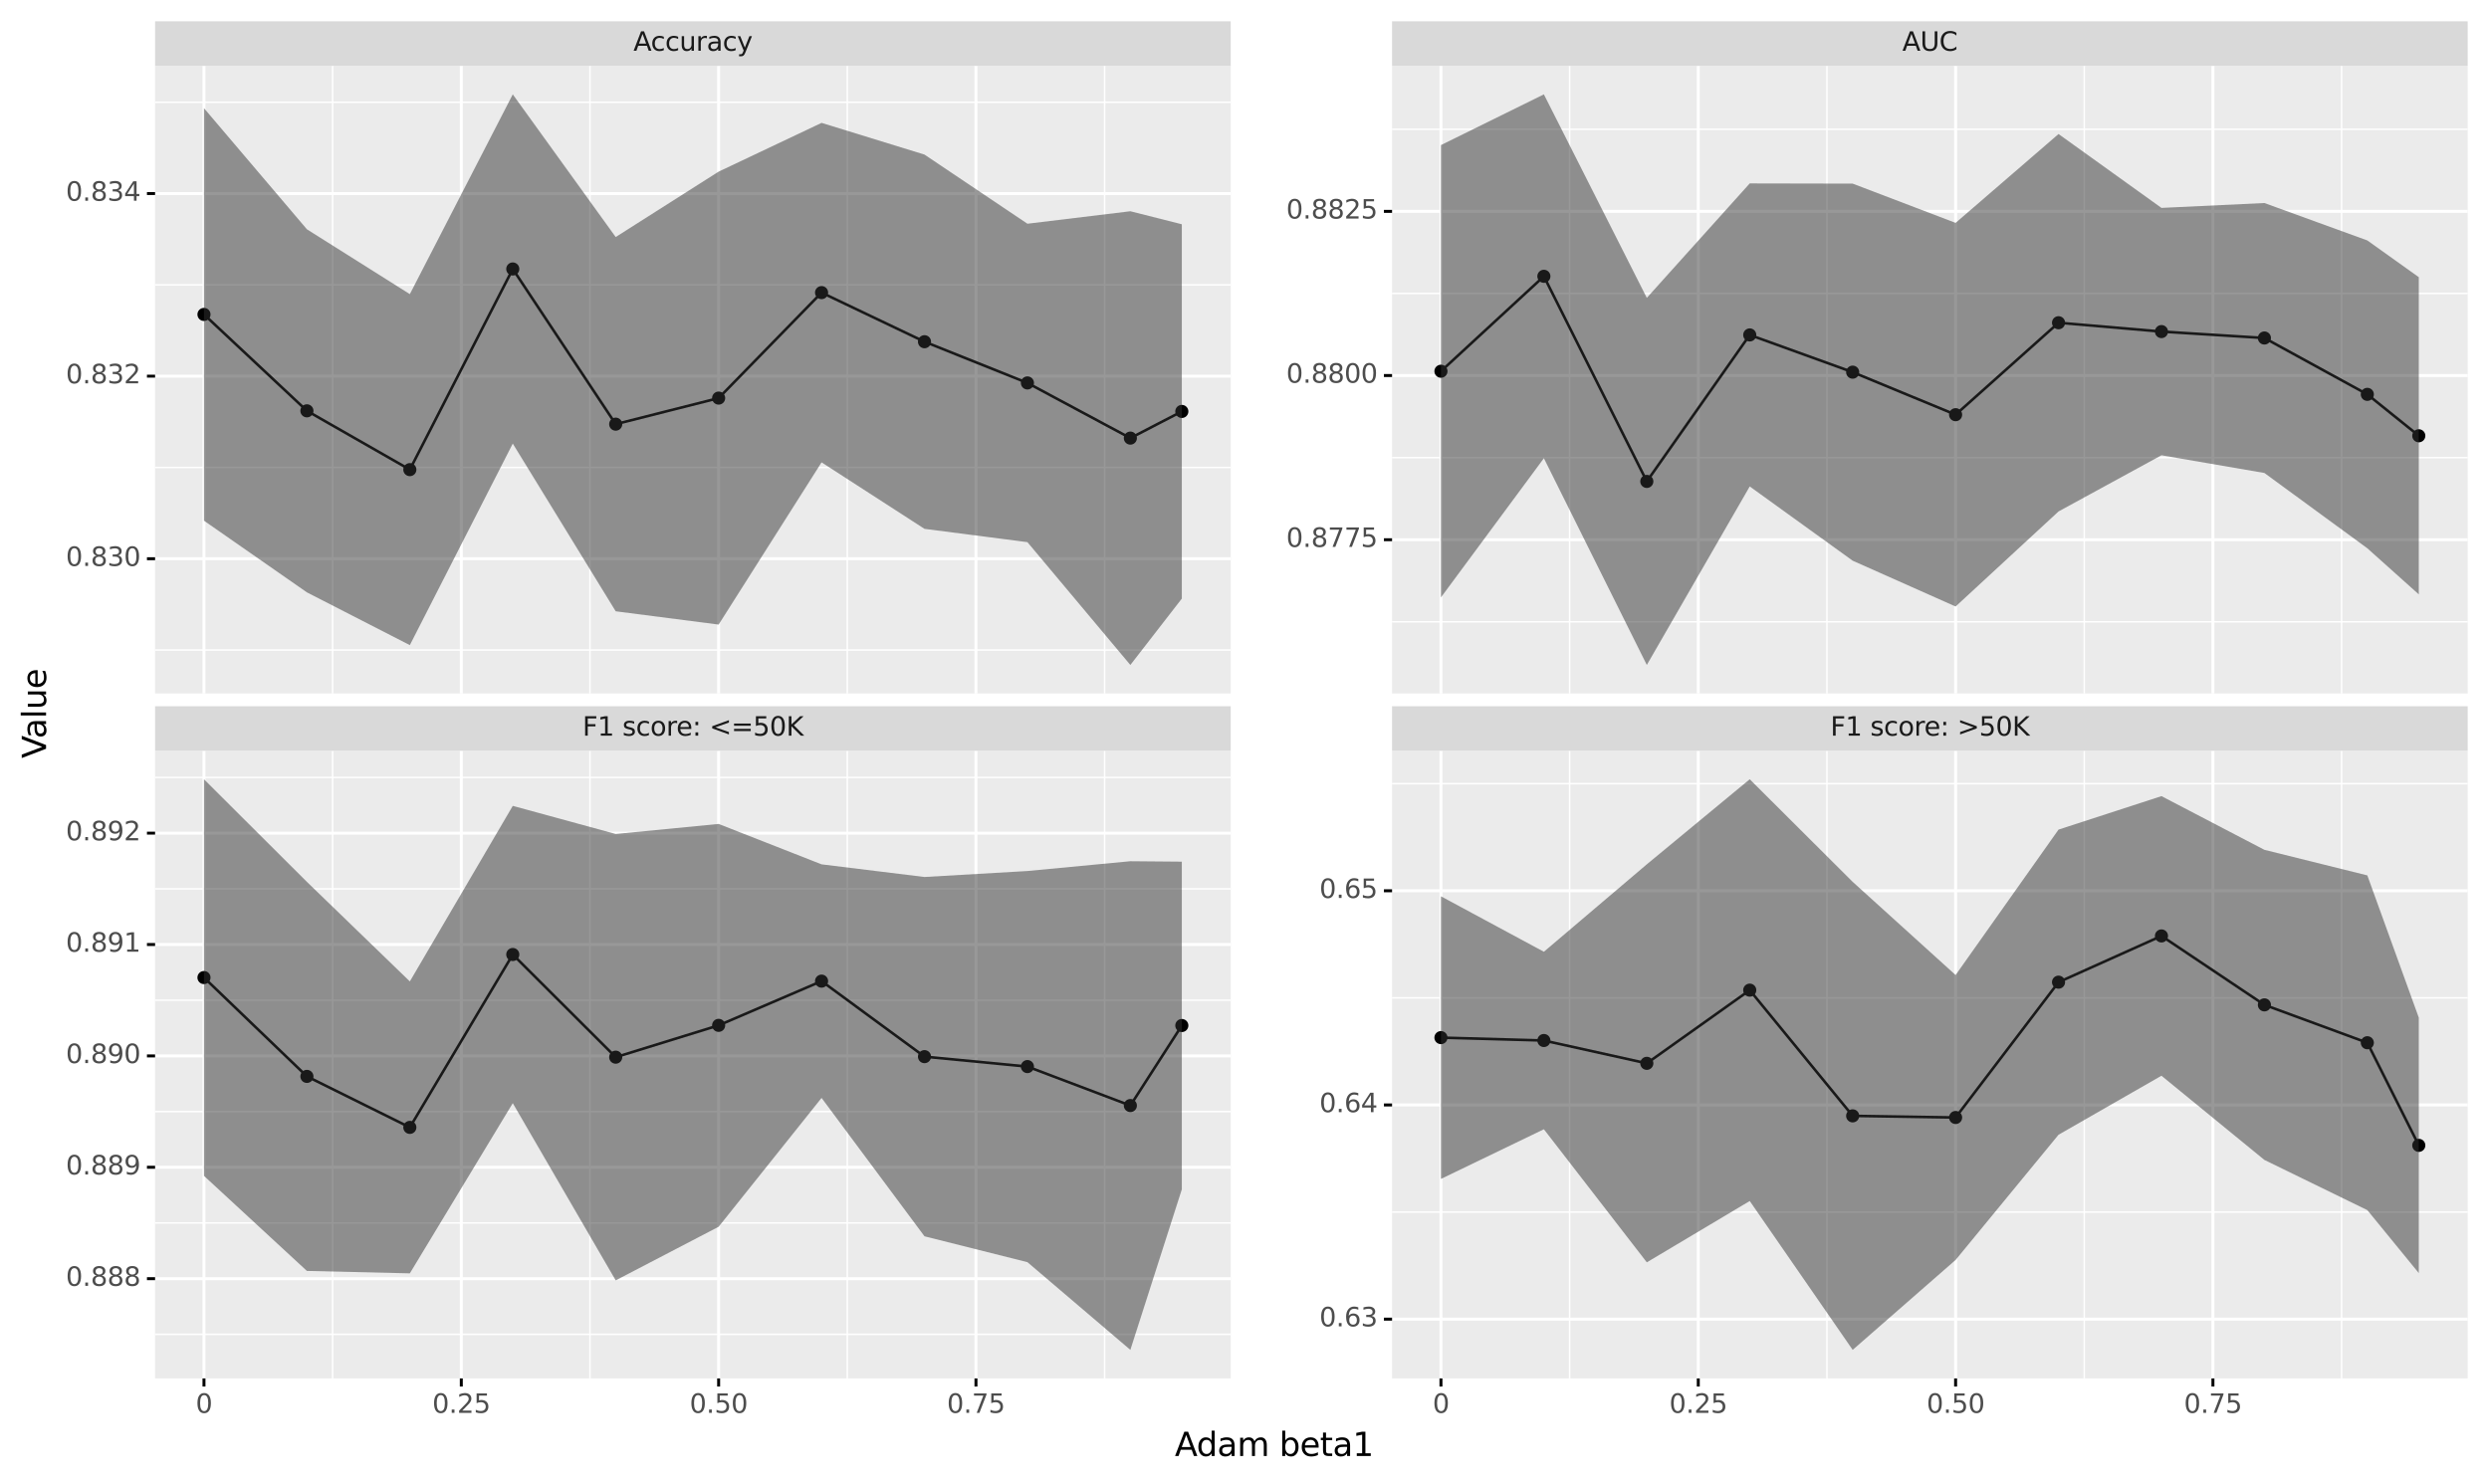 <?xml version="1.0" encoding="utf-8" standalone="no"?>
<!DOCTYPE svg PUBLIC "-//W3C//DTD SVG 1.1//EN"
  "http://www.w3.org/Graphics/SVG/1.1/DTD/svg11.dtd">
<svg height="501.477pt" version="1.1" viewBox="0 0 840.789 501.477" width="840.789pt" xmlns="http://www.w3.org/2000/svg" xmlns:xlink="http://www.w3.org/1999/xlink">
 <rect x="0" y="0" width="840.789" height="501.477" fill="#808080" stroke="none"/>
 <defs>
  <style type="text/css">*{stroke-linecap:butt;stroke-linejoin:round;}</style>
 </defs>
 <g id="figure_1">
  <g id="patch_1">
   <path d="M 0 501.477 
L 840.789 501.477 
L 840.789 0 
L 0 0 
z
" style="fill:#ffffff;stroke:#ffffff;stroke-linejoin:miter;"/>
  </g>
  <g id="axes_1">
   <g id="patch_2">
    <path d="M 52.389 234.334 
L 415.738 234.334 
L 415.738 22.244 
L 52.389 22.244 
z
" style="fill:#ebebeb;"/>
   </g>
   <g id="matplotlib.axis_1">
    <g id="xtick_1">
     <g id="line2d_1">
      <path clip-path="url(#p94b62a7789)" d="M 68.905 234.334 
L 68.905 22.244 
" style="fill:none;stroke:#ffffff;"/>
     </g>
    </g>
    <g id="xtick_2">
     <g id="line2d_2">
      <path clip-path="url(#p94b62a7789)" d="M 155.83 234.334 
L 155.83 22.244 
" style="fill:none;stroke:#ffffff;"/>
     </g>
    </g>
    <g id="xtick_3">
     <g id="line2d_3">
      <path clip-path="url(#p94b62a7789)" d="M 242.756 234.334 
L 242.756 22.244 
" style="fill:none;stroke:#ffffff;"/>
     </g>
    </g>
    <g id="xtick_4">
     <g id="line2d_4">
      <path clip-path="url(#p94b62a7789)" d="M 329.681 234.334 
L 329.681 22.244 
" style="fill:none;stroke:#ffffff;"/>
     </g>
    </g>
    <g id="xtick_5">
     <g id="line2d_5">
      <path clip-path="url(#p94b62a7789)" d="M 112.367 234.334 
L 112.367 22.244 
" style="fill:none;stroke:#ffffff;stroke-width:0.5;"/>
     </g>
    </g>
    <g id="xtick_6">
     <g id="line2d_6">
      <path clip-path="url(#p94b62a7789)" d="M 199.293 234.334 
L 199.293 22.244 
" style="fill:none;stroke:#ffffff;stroke-width:0.5;"/>
     </g>
    </g>
    <g id="xtick_7">
     <g id="line2d_7">
      <path clip-path="url(#p94b62a7789)" d="M 286.218 234.334 
L 286.218 22.244 
" style="fill:none;stroke:#ffffff;stroke-width:0.5;"/>
     </g>
    </g>
    <g id="xtick_8">
     <g id="line2d_8">
      <path clip-path="url(#p94b62a7789)" d="M 373.144 234.334 
L 373.144 22.244 
" style="fill:none;stroke:#ffffff;stroke-width:0.5;"/>
     </g>
    </g>
   </g>
   <g id="matplotlib.axis_2">
    <g id="ytick_1">
     <g id="line2d_9">
      <path clip-path="url(#p94b62a7789)" d="M 52.389 188.801 
L 415.738 188.801 
" style="fill:none;stroke:#ffffff;"/>
     </g>
     <g id="line2d_10">
      <path d="M 52.389 188.801 
" style="fill:none;stroke:#333333;stroke-width:1.5;"/>
      <defs>
       <path d="M 0 0 
L -2.75 0 
" id="m3baae11394" style="stroke:#000000;"/>
      </defs>
      <g>
       <use style="fill:#333333;stroke:#000000;" x="52.389" xlink:href="#m3baae11394" y="188.801"/>
      </g>
     </g>
     <g id="text_1">
      <!-- 0.830 -->
      <g style="fill:#4d4d4d;" transform="translate(22.246 191.229)scale(0.088 -0.088)">
       <defs>
        <path d="M 2034 4250 
Q 1547 4250 1301 3770 
Q 1056 3291 1056 2328 
Q 1056 1369 1301 889 
Q 1547 409 2034 409 
Q 2525 409 2770 889 
Q 3016 1369 3016 2328 
Q 3016 3291 2770 3770 
Q 2525 4250 2034 4250 
z
M 2034 4750 
Q 2819 4750 3233 4129 
Q 3647 3509 3647 2328 
Q 3647 1150 3233 529 
Q 2819 -91 2034 -91 
Q 1250 -91 836 529 
Q 422 1150 422 2328 
Q 422 3509 836 4129 
Q 1250 4750 2034 4750 
z
" id="DejaVuSans-30" transform="scale(0.016)"/>
        <path d="M 684 794 
L 1344 794 
L 1344 0 
L 684 0 
L 684 794 
z
" id="DejaVuSans-2e" transform="scale(0.016)"/>
        <path d="M 2034 2216 
Q 1584 2216 1326 1975 
Q 1069 1734 1069 1313 
Q 1069 891 1326 650 
Q 1584 409 2034 409 
Q 2484 409 2743 651 
Q 3003 894 3003 1313 
Q 3003 1734 2745 1975 
Q 2488 2216 2034 2216 
z
M 1403 2484 
Q 997 2584 770 2862 
Q 544 3141 544 3541 
Q 544 4100 942 4425 
Q 1341 4750 2034 4750 
Q 2731 4750 3128 4425 
Q 3525 4100 3525 3541 
Q 3525 3141 3298 2862 
Q 3072 2584 2669 2484 
Q 3125 2378 3379 2068 
Q 3634 1759 3634 1313 
Q 3634 634 3220 271 
Q 2806 -91 2034 -91 
Q 1263 -91 848 271 
Q 434 634 434 1313 
Q 434 1759 690 2068 
Q 947 2378 1403 2484 
z
M 1172 3481 
Q 1172 3119 1398 2916 
Q 1625 2713 2034 2713 
Q 2441 2713 2670 2916 
Q 2900 3119 2900 3481 
Q 2900 3844 2670 4047 
Q 2441 4250 2034 4250 
Q 1625 4250 1398 4047 
Q 1172 3844 1172 3481 
z
" id="DejaVuSans-38" transform="scale(0.016)"/>
        <path d="M 2597 2516 
Q 3050 2419 3304 2112 
Q 3559 1806 3559 1356 
Q 3559 666 3084 287 
Q 2609 -91 1734 -91 
Q 1441 -91 1130 -33 
Q 819 25 488 141 
L 488 750 
Q 750 597 1062 519 
Q 1375 441 1716 441 
Q 2309 441 2620 675 
Q 2931 909 2931 1356 
Q 2931 1769 2642 2001 
Q 2353 2234 1838 2234 
L 1294 2234 
L 1294 2753 
L 1863 2753 
Q 2328 2753 2575 2939 
Q 2822 3125 2822 3475 
Q 2822 3834 2567 4026 
Q 2313 4219 1838 4219 
Q 1578 4219 1281 4162 
Q 984 4106 628 3988 
L 628 4550 
Q 988 4650 1302 4700 
Q 1616 4750 1894 4750 
Q 2613 4750 3031 4423 
Q 3450 4097 3450 3541 
Q 3450 3153 3228 2886 
Q 3006 2619 2597 2516 
z
" id="DejaVuSans-33" transform="scale(0.016)"/>
       </defs>
       <use xlink:href="#DejaVuSans-30"/>
       <use x="63.623" xlink:href="#DejaVuSans-2e"/>
       <use x="95.41" xlink:href="#DejaVuSans-38"/>
       <use x="159.033" xlink:href="#DejaVuSans-33"/>
       <use x="222.656" xlink:href="#DejaVuSans-30"/>
      </g>
     </g>
    </g>
    <g id="ytick_2">
     <g id="line2d_11">
      <path clip-path="url(#p94b62a7789)" d="M 52.389 127.102 
L 415.738 127.102 
" style="fill:none;stroke:#ffffff;"/>
     </g>
     <g id="line2d_12">
      <path d="M 52.389 127.102 
" style="fill:none;stroke:#333333;stroke-width:1.5;"/>
      <g>
       <use style="fill:#333333;stroke:#000000;" x="52.389" xlink:href="#m3baae11394" y="127.102"/>
      </g>
     </g>
     <g id="text_2">
      <!-- 0.832 -->
      <g style="fill:#4d4d4d;" transform="translate(22.246 129.531)scale(0.088 -0.088)">
       <defs>
        <path d="M 1228 531 
L 3431 531 
L 3431 0 
L 469 0 
L 469 531 
Q 828 903 1448 1529 
Q 2069 2156 2228 2338 
Q 2531 2678 2651 2914 
Q 2772 3150 2772 3378 
Q 2772 3750 2511 3984 
Q 2250 4219 1831 4219 
Q 1534 4219 1204 4116 
Q 875 4013 500 3803 
L 500 4441 
Q 881 4594 1212 4672 
Q 1544 4750 1819 4750 
Q 2544 4750 2975 4387 
Q 3406 4025 3406 3419 
Q 3406 3131 3298 2873 
Q 3191 2616 2906 2266 
Q 2828 2175 2409 1742 
Q 1991 1309 1228 531 
z
" id="DejaVuSans-32" transform="scale(0.016)"/>
       </defs>
       <use xlink:href="#DejaVuSans-30"/>
       <use x="63.623" xlink:href="#DejaVuSans-2e"/>
       <use x="95.41" xlink:href="#DejaVuSans-38"/>
       <use x="159.033" xlink:href="#DejaVuSans-33"/>
       <use x="222.656" xlink:href="#DejaVuSans-32"/>
      </g>
     </g>
    </g>
    <g id="ytick_3">
     <g id="line2d_13">
      <path clip-path="url(#p94b62a7789)" d="M 52.389 65.404 
L 415.738 65.404 
" style="fill:none;stroke:#ffffff;"/>
     </g>
     <g id="line2d_14">
      <path d="M 52.389 65.404 
" style="fill:none;stroke:#333333;stroke-width:1.5;"/>
      <g>
       <use style="fill:#333333;stroke:#000000;" x="52.389" xlink:href="#m3baae11394" y="65.404"/>
      </g>
     </g>
     <g id="text_3">
      <!-- 0.834 -->
      <g style="fill:#4d4d4d;" transform="translate(22.246 67.832)scale(0.088 -0.088)">
       <defs>
        <path d="M 2419 4116 
L 825 1625 
L 2419 1625 
L 2419 4116 
z
M 2253 4666 
L 3047 4666 
L 3047 1625 
L 3713 1625 
L 3713 1100 
L 3047 1100 
L 3047 0 
L 2419 0 
L 2419 1100 
L 313 1100 
L 313 1709 
L 2253 4666 
z
" id="DejaVuSans-34" transform="scale(0.016)"/>
       </defs>
       <use xlink:href="#DejaVuSans-30"/>
       <use x="63.623" xlink:href="#DejaVuSans-2e"/>
       <use x="95.41" xlink:href="#DejaVuSans-38"/>
       <use x="159.033" xlink:href="#DejaVuSans-33"/>
       <use x="222.656" xlink:href="#DejaVuSans-34"/>
      </g>
     </g>
    </g>
    <g id="ytick_4">
     <g id="line2d_15">
      <path clip-path="url(#p94b62a7789)" d="M 52.389 219.65 
L 415.738 219.65 
" style="fill:none;stroke:#ffffff;stroke-width:0.5;"/>
     </g>
    </g>
    <g id="ytick_5">
     <g id="line2d_16">
      <path clip-path="url(#p94b62a7789)" d="M 52.389 157.952 
L 415.738 157.952 
" style="fill:none;stroke:#ffffff;stroke-width:0.5;"/>
     </g>
    </g>
    <g id="ytick_6">
     <g id="line2d_17">
      <path clip-path="url(#p94b62a7789)" d="M 52.389 96.253 
L 415.738 96.253 
" style="fill:none;stroke:#ffffff;stroke-width:0.5;"/>
     </g>
    </g>
    <g id="ytick_7">
     <g id="line2d_18">
      <path clip-path="url(#p94b62a7789)" d="M 52.389 34.555 
L 415.738 34.555 
" style="fill:none;stroke:#ffffff;stroke-width:0.5;"/>
     </g>
    </g>
    <g id="text_4">
     <!-- Value -->
     <g transform="translate(15.558 256.228)rotate(-90)scale(0.11 -0.11)">
      <defs>
       <path d="M 1831 0 
L 50 4666 
L 709 4666 
L 2188 738 
L 3669 4666 
L 4325 4666 
L 2547 0 
L 1831 0 
z
" id="DejaVuSans-56" transform="scale(0.016)"/>
       <path d="M 2194 1759 
Q 1497 1759 1228 1600 
Q 959 1441 959 1056 
Q 959 750 1161 570 
Q 1363 391 1709 391 
Q 2188 391 2477 730 
Q 2766 1069 2766 1631 
L 2766 1759 
L 2194 1759 
z
M 3341 1997 
L 3341 0 
L 2766 0 
L 2766 531 
Q 2569 213 2275 61 
Q 1981 -91 1556 -91 
Q 1019 -91 701 211 
Q 384 513 384 1019 
Q 384 1609 779 1909 
Q 1175 2209 1959 2209 
L 2766 2209 
L 2766 2266 
Q 2766 2663 2505 2880 
Q 2244 3097 1772 3097 
Q 1472 3097 1187 3025 
Q 903 2953 641 2809 
L 641 3341 
Q 956 3463 1253 3523 
Q 1550 3584 1831 3584 
Q 2591 3584 2966 3190 
Q 3341 2797 3341 1997 
z
" id="DejaVuSans-61" transform="scale(0.016)"/>
       <path d="M 603 4863 
L 1178 4863 
L 1178 0 
L 603 0 
L 603 4863 
z
" id="DejaVuSans-6c" transform="scale(0.016)"/>
       <path d="M 544 1381 
L 544 3500 
L 1119 3500 
L 1119 1403 
Q 1119 906 1312 657 
Q 1506 409 1894 409 
Q 2359 409 2629 706 
Q 2900 1003 2900 1516 
L 2900 3500 
L 3475 3500 
L 3475 0 
L 2900 0 
L 2900 538 
Q 2691 219 2414 64 
Q 2138 -91 1772 -91 
Q 1169 -91 856 284 
Q 544 659 544 1381 
z
M 1991 3584 
L 1991 3584 
z
" id="DejaVuSans-75" transform="scale(0.016)"/>
       <path d="M 3597 1894 
L 3597 1613 
L 953 1613 
Q 991 1019 1311 708 
Q 1631 397 2203 397 
Q 2534 397 2845 478 
Q 3156 559 3463 722 
L 3463 178 
Q 3153 47 2828 -22 
Q 2503 -91 2169 -91 
Q 1331 -91 842 396 
Q 353 884 353 1716 
Q 353 2575 817 3079 
Q 1281 3584 2069 3584 
Q 2775 3584 3186 3129 
Q 3597 2675 3597 1894 
z
M 3022 2063 
Q 3016 2534 2758 2815 
Q 2500 3097 2075 3097 
Q 1594 3097 1305 2825 
Q 1016 2553 972 2059 
L 3022 2063 
z
" id="DejaVuSans-65" transform="scale(0.016)"/>
      </defs>
      <use xlink:href="#DejaVuSans-56"/>
      <use x="60.658" xlink:href="#DejaVuSans-61"/>
      <use x="121.938" xlink:href="#DejaVuSans-6c"/>
      <use x="149.721" xlink:href="#DejaVuSans-75"/>
      <use x="213.1" xlink:href="#DejaVuSans-65"/>
     </g>
    </g>
   </g>
   <g id="line2d_19">
    <path clip-path="url(#p94b62a7789)" d="M 68.905 106.249 
L 103.675 138.819 
L 138.445 158.689 
L 173.215 90.886 
L 207.985 143.326 
L 242.756 134.518 
L 277.526 98.875 
L 312.296 115.467 
L 347.066 129.397 
L 381.837 148.037 
L 399.222 139.024 
" style="fill:none;stroke:#000000;stroke-width:0.886;"/>
   </g>
   <g id="PathCollection_1">
    <path clip-path="url(#p94b62a7789)" d="M 68.905 108.022 
C 69.375 108.022 69.825 107.835 70.158 107.503 
C 70.49 107.17 70.677 106.72 70.677 106.249 
C 70.677 105.779 70.49 105.329 70.158 104.996 
C 69.825 104.664 69.375 104.477 68.905 104.477 
C 68.434 104.477 67.984 104.664 67.651 104.996 
C 67.319 105.329 67.132 105.779 67.132 106.249 
C 67.132 106.72 67.319 107.17 67.651 107.503 
C 67.984 107.835 68.434 108.022 68.905 108.022 
z
" style="stroke:#000000;stroke-width:0.886;"/>
    <path clip-path="url(#p94b62a7789)" d="M 103.675 140.592 
C 104.145 140.592 104.596 140.405 104.928 140.073 
C 105.26 139.74 105.447 139.29 105.447 138.819 
C 105.447 138.349 105.26 137.899 104.928 137.566 
C 104.596 137.234 104.145 137.047 103.675 137.047 
C 103.205 137.047 102.754 137.234 102.421 137.566 
C 102.089 137.899 101.902 138.349 101.902 138.819 
C 101.902 139.29 102.089 139.74 102.421 140.073 
C 102.754 140.405 103.205 140.592 103.675 140.592 
z
" style="stroke:#000000;stroke-width:0.886;"/>
    <path clip-path="url(#p94b62a7789)" d="M 138.445 160.462 
C 138.915 160.462 139.366 160.275 139.698 159.942 
C 140.031 159.61 140.217 159.159 140.217 158.689 
C 140.217 158.219 140.031 157.768 139.698 157.436 
C 139.366 157.103 138.915 156.917 138.445 156.917 
C 137.975 156.917 137.524 157.103 137.192 157.436 
C 136.859 157.768 136.673 158.219 136.673 158.689 
C 136.673 159.159 136.859 159.61 137.192 159.942 
C 137.524 160.275 137.975 160.462 138.445 160.462 
z
" style="stroke:#000000;stroke-width:0.886;"/>
    <path clip-path="url(#p94b62a7789)" d="M 173.215 92.659 
C 173.685 92.659 174.136 92.472 174.469 92.14 
C 174.801 91.807 174.988 91.356 174.988 90.886 
C 174.988 90.416 174.801 89.965 174.469 89.633 
C 174.136 89.301 173.685 89.114 173.215 89.114 
C 172.745 89.114 172.294 89.301 171.962 89.633 
C 171.63 89.965 171.443 90.416 171.443 90.886 
C 171.443 91.356 171.63 91.807 171.962 92.14 
C 172.294 92.472 172.745 92.659 173.215 92.659 
z
" style="stroke:#000000;stroke-width:0.886;"/>
    <path clip-path="url(#p94b62a7789)" d="M 207.985 145.098 
C 208.455 145.098 208.906 144.912 209.239 144.579 
C 209.571 144.247 209.758 143.796 209.758 143.326 
C 209.758 142.856 209.571 142.405 209.239 142.073 
C 208.906 141.74 208.455 141.554 207.985 141.554 
C 207.515 141.554 207.065 141.74 206.732 142.073 
C 206.4 142.405 206.213 142.856 206.213 143.326 
C 206.213 143.796 206.4 144.247 206.732 144.579 
C 207.065 144.912 207.515 145.098 207.985 145.098 
z
" style="stroke:#000000;stroke-width:0.886;"/>
    <path clip-path="url(#p94b62a7789)" d="M 242.756 136.29 
C 243.226 136.29 243.677 136.103 244.009 135.771 
C 244.341 135.439 244.528 134.988 244.528 134.518 
C 244.528 134.048 244.341 133.597 244.009 133.264 
C 243.677 132.932 243.226 132.745 242.756 132.745 
C 242.286 132.745 241.835 132.932 241.502 133.264 
C 241.17 133.597 240.983 134.048 240.983 134.518 
C 240.983 134.988 241.17 135.439 241.502 135.771 
C 241.835 136.103 242.286 136.29 242.756 136.29 
z
" style="stroke:#000000;stroke-width:0.886;"/>
    <path clip-path="url(#p94b62a7789)" d="M 277.526 100.648 
C 277.996 100.648 278.447 100.461 278.779 100.128 
C 279.112 99.796 279.298 99.345 279.298 98.875 
C 279.298 98.405 279.112 97.954 278.779 97.622 
C 278.447 97.289 277.996 97.103 277.526 97.103 
C 277.056 97.103 276.605 97.289 276.273 97.622 
C 275.94 97.954 275.753 98.405 275.753 98.875 
C 275.753 99.345 275.94 99.796 276.273 100.128 
C 276.605 100.461 277.056 100.648 277.526 100.648 
z
" style="stroke:#000000;stroke-width:0.886;"/>
    <path clip-path="url(#p94b62a7789)" d="M 312.296 117.24 
C 312.766 117.24 313.217 117.053 313.549 116.721 
C 313.882 116.388 314.069 115.937 314.069 115.467 
C 314.069 114.997 313.882 114.546 313.549 114.214 
C 313.217 113.882 312.766 113.695 312.296 113.695 
C 311.826 113.695 311.375 113.882 311.043 114.214 
C 310.71 114.546 310.524 114.997 310.524 115.467 
C 310.524 115.937 310.71 116.388 311.043 116.721 
C 311.375 117.053 311.826 117.24 312.296 117.24 
z
" style="stroke:#000000;stroke-width:0.886;"/>
    <path clip-path="url(#p94b62a7789)" d="M 347.066 131.169 
C 347.536 131.169 347.987 130.982 348.32 130.65 
C 348.652 130.318 348.839 129.867 348.839 129.397 
C 348.839 128.927 348.652 128.476 348.32 128.143 
C 347.987 127.811 347.536 127.624 347.066 127.624 
C 346.596 127.624 346.145 127.811 345.813 128.143 
C 345.481 128.476 345.294 128.927 345.294 129.397 
C 345.294 129.867 345.481 130.318 345.813 130.65 
C 346.145 130.982 346.596 131.169 347.066 131.169 
z
" style="stroke:#000000;stroke-width:0.886;"/>
    <path clip-path="url(#p94b62a7789)" d="M 381.837 149.81 
C 382.307 149.81 382.757 149.623 383.09 149.291 
C 383.422 148.958 383.609 148.507 383.609 148.037 
C 383.609 147.567 383.422 147.116 383.09 146.784 
C 382.757 146.452 382.307 146.265 381.837 146.265 
C 381.366 146.265 380.916 146.452 380.583 146.784 
C 380.251 147.116 380.064 147.567 380.064 148.037 
C 380.064 148.507 380.251 148.958 380.583 149.291 
C 380.916 149.623 381.366 149.81 381.837 149.81 
z
" style="stroke:#000000;stroke-width:0.886;"/>
    <path clip-path="url(#p94b62a7789)" d="M 399.222 140.797 
C 399.692 140.797 400.143 140.61 400.475 140.278 
C 400.807 139.945 400.994 139.494 400.994 139.024 
C 400.994 138.554 400.807 138.103 400.475 137.771 
C 400.143 137.439 399.692 137.252 399.222 137.252 
C 398.752 137.252 398.301 137.439 397.968 137.771 
C 397.636 138.103 397.449 138.554 397.449 139.024 
C 397.449 139.494 397.636 139.945 397.968 140.278 
C 398.301 140.61 398.752 140.797 399.222 140.797 
z
" style="stroke:#000000;stroke-width:0.886;"/>
   </g>
   <g id="patch_3">
    <path d="M 52.389 22.244 
L 415.738 22.244 
L 415.738 7.2 
L 52.389 7.2 
z
" style="fill:#d9d9d9;"/>
   </g>
   <g id="PolyCollection_1">
    <path clip-path="url(#p94b62a7789)" d="M 68.905 36.558 
L 68.905 175.941 
L 103.675 200.161 
L 138.445 217.989 
L 173.215 149.888 
L 207.985 206.556 
L 242.756 211.043 
L 277.526 156.231 
L 312.296 178.698 
L 347.066 183.195 
L 381.837 224.694 
L 399.222 202.27 
L 399.222 75.778 
L 399.222 75.778 
L 381.837 71.381 
L 347.066 75.598 
L 312.296 52.236 
L 277.526 41.519 
L 242.756 57.993 
L 207.985 80.096 
L 173.215 31.885 
L 138.445 99.389 
L 103.675 77.477 
L 68.905 36.558 
z
" style="fill:#333333;fill-opacity:0.502;"/>
   </g>
   <g id="text_5">
    <!-- Accuracy -->
    <g style="fill:#1a1a1a;" transform="translate(213.974 17.15)scale(0.088 -0.088)">
     <defs>
      <path d="M 2188 4044 
L 1331 1722 
L 3047 1722 
L 2188 4044 
z
M 1831 4666 
L 2547 4666 
L 4325 0 
L 3669 0 
L 3244 1197 
L 1141 1197 
L 716 0 
L 50 0 
L 1831 4666 
z
" id="DejaVuSans-41" transform="scale(0.016)"/>
      <path d="M 3122 3366 
L 3122 2828 
Q 2878 2963 2633 3030 
Q 2388 3097 2138 3097 
Q 1578 3097 1268 2742 
Q 959 2388 959 1747 
Q 959 1106 1268 751 
Q 1578 397 2138 397 
Q 2388 397 2633 464 
Q 2878 531 3122 666 
L 3122 134 
Q 2881 22 2623 -34 
Q 2366 -91 2075 -91 
Q 1284 -91 818 406 
Q 353 903 353 1747 
Q 353 2603 823 3093 
Q 1294 3584 2113 3584 
Q 2378 3584 2631 3529 
Q 2884 3475 3122 3366 
z
" id="DejaVuSans-63" transform="scale(0.016)"/>
      <path d="M 2631 2963 
Q 2534 3019 2420 3045 
Q 2306 3072 2169 3072 
Q 1681 3072 1420 2755 
Q 1159 2438 1159 1844 
L 1159 0 
L 581 0 
L 581 3500 
L 1159 3500 
L 1159 2956 
Q 1341 3275 1631 3429 
Q 1922 3584 2338 3584 
Q 2397 3584 2469 3576 
Q 2541 3569 2628 3553 
L 2631 2963 
z
" id="DejaVuSans-72" transform="scale(0.016)"/>
      <path d="M 2059 -325 
Q 1816 -950 1584 -1140 
Q 1353 -1331 966 -1331 
L 506 -1331 
L 506 -850 
L 844 -850 
Q 1081 -850 1212 -737 
Q 1344 -625 1503 -206 
L 1606 56 
L 191 3500 
L 800 3500 
L 1894 763 
L 2988 3500 
L 3597 3500 
L 2059 -325 
z
" id="DejaVuSans-79" transform="scale(0.016)"/>
     </defs>
     <use xlink:href="#DejaVuSans-41"/>
     <use x="66.658" xlink:href="#DejaVuSans-63"/>
     <use x="121.639" xlink:href="#DejaVuSans-63"/>
     <use x="176.619" xlink:href="#DejaVuSans-75"/>
     <use x="239.998" xlink:href="#DejaVuSans-72"/>
     <use x="281.111" xlink:href="#DejaVuSans-61"/>
     <use x="342.391" xlink:href="#DejaVuSans-63"/>
     <use x="397.371" xlink:href="#DejaVuSans-79"/>
    </g>
   </g>
  </g>
  <g id="axes_2">
   <g id="patch_4">
    <path d="M 470.24 234.334 
L 833.589 234.334 
L 833.589 22.244 
L 470.24 22.244 
z
" style="fill:#ebebeb;"/>
   </g>
   <g id="matplotlib.axis_3">
    <g id="xtick_9">
     <g id="line2d_20">
      <path clip-path="url(#p947b778629)" d="M 486.756 234.334 
L 486.756 22.244 
" style="fill:none;stroke:#ffffff;stroke-linecap:square;"/>
     </g>
    </g>
    <g id="xtick_10">
     <g id="line2d_21">
      <path clip-path="url(#p947b778629)" d="M 573.681 234.334 
L 573.681 22.244 
" style="fill:none;stroke:#ffffff;stroke-linecap:square;"/>
     </g>
    </g>
    <g id="xtick_11">
     <g id="line2d_22">
      <path clip-path="url(#p947b778629)" d="M 660.607 234.334 
L 660.607 22.244 
" style="fill:none;stroke:#ffffff;stroke-linecap:square;"/>
     </g>
    </g>
    <g id="xtick_12">
     <g id="line2d_23">
      <path clip-path="url(#p947b778629)" d="M 747.532 234.334 
L 747.532 22.244 
" style="fill:none;stroke:#ffffff;stroke-linecap:square;"/>
     </g>
    </g>
    <g id="xtick_13">
     <g id="line2d_24">
      <path clip-path="url(#p947b778629)" d="M 530.218 234.334 
L 530.218 22.244 
" style="fill:none;stroke:#ffffff;stroke-linecap:square;stroke-width:0.5;"/>
     </g>
    </g>
    <g id="xtick_14">
     <g id="line2d_25">
      <path clip-path="url(#p947b778629)" d="M 617.144 234.334 
L 617.144 22.244 
" style="fill:none;stroke:#ffffff;stroke-linecap:square;stroke-width:0.5;"/>
     </g>
    </g>
    <g id="xtick_15">
     <g id="line2d_26">
      <path clip-path="url(#p947b778629)" d="M 704.07 234.334 
L 704.07 22.244 
" style="fill:none;stroke:#ffffff;stroke-linecap:square;stroke-width:0.5;"/>
     </g>
    </g>
    <g id="xtick_16">
     <g id="line2d_27">
      <path clip-path="url(#p947b778629)" d="M 790.995 234.334 
L 790.995 22.244 
" style="fill:none;stroke:#ffffff;stroke-linecap:square;stroke-width:0.5;"/>
     </g>
    </g>
   </g>
   <g id="matplotlib.axis_4">
    <g id="ytick_8">
     <g id="line2d_28">
      <path clip-path="url(#p947b778629)" d="M 470.24 182.373 
L 833.589 182.373 
" style="fill:none;stroke:#ffffff;stroke-linecap:square;"/>
     </g>
     <g id="line2d_29">
      <path d="M 470.24 182.373 
" style="fill:none;stroke:#333333;stroke-linecap:square;stroke-width:1.5;"/>
      <g>
       <use style="fill:#333333;stroke:#000000;" x="470.24" xlink:href="#m3baae11394" y="182.373"/>
      </g>
     </g>
     <g id="text_6">
      <!-- 0.8775 -->
      <g style="fill:#4d4d4d;" transform="translate(434.498 184.802)scale(0.088 -0.088)">
       <defs>
        <path d="M 525 4666 
L 3525 4666 
L 3525 4397 
L 1831 0 
L 1172 0 
L 2766 4134 
L 525 4134 
L 525 4666 
z
" id="DejaVuSans-37" transform="scale(0.016)"/>
        <path d="M 691 4666 
L 3169 4666 
L 3169 4134 
L 1269 4134 
L 1269 2991 
Q 1406 3038 1543 3061 
Q 1681 3084 1819 3084 
Q 2600 3084 3056 2656 
Q 3513 2228 3513 1497 
Q 3513 744 3044 326 
Q 2575 -91 1722 -91 
Q 1428 -91 1123 -41 
Q 819 9 494 109 
L 494 744 
Q 775 591 1075 516 
Q 1375 441 1709 441 
Q 2250 441 2565 725 
Q 2881 1009 2881 1497 
Q 2881 1984 2565 2268 
Q 2250 2553 1709 2553 
Q 1456 2553 1204 2497 
Q 953 2441 691 2322 
L 691 4666 
z
" id="DejaVuSans-35" transform="scale(0.016)"/>
       </defs>
       <use xlink:href="#DejaVuSans-30"/>
       <use x="63.623" xlink:href="#DejaVuSans-2e"/>
       <use x="95.41" xlink:href="#DejaVuSans-38"/>
       <use x="159.033" xlink:href="#DejaVuSans-37"/>
       <use x="222.656" xlink:href="#DejaVuSans-37"/>
       <use x="286.279" xlink:href="#DejaVuSans-35"/>
      </g>
     </g>
    </g>
    <g id="ytick_9">
     <g id="line2d_30">
      <path clip-path="url(#p947b778629)" d="M 470.24 126.895 
L 833.589 126.895 
" style="fill:none;stroke:#ffffff;stroke-linecap:square;"/>
     </g>
     <g id="line2d_31">
      <path d="M 470.24 126.895 
" style="fill:none;stroke:#333333;stroke-linecap:square;stroke-width:1.5;"/>
      <g>
       <use style="fill:#333333;stroke:#000000;" x="470.24" xlink:href="#m3baae11394" y="126.895"/>
      </g>
     </g>
     <g id="text_7">
      <!-- 0.8800 -->
      <g style="fill:#4d4d4d;" transform="translate(434.498 129.323)scale(0.088 -0.088)">
       <use xlink:href="#DejaVuSans-30"/>
       <use x="63.623" xlink:href="#DejaVuSans-2e"/>
       <use x="95.41" xlink:href="#DejaVuSans-38"/>
       <use x="159.033" xlink:href="#DejaVuSans-38"/>
       <use x="222.656" xlink:href="#DejaVuSans-30"/>
       <use x="286.279" xlink:href="#DejaVuSans-30"/>
      </g>
     </g>
    </g>
    <g id="ytick_10">
     <g id="line2d_32">
      <path clip-path="url(#p947b778629)" d="M 470.24 71.417 
L 833.589 71.417 
" style="fill:none;stroke:#ffffff;stroke-linecap:square;"/>
     </g>
     <g id="line2d_33">
      <path d="M 470.24 71.417 
" style="fill:none;stroke:#333333;stroke-linecap:square;stroke-width:1.5;"/>
      <g>
       <use style="fill:#333333;stroke:#000000;" x="470.24" xlink:href="#m3baae11394" y="71.417"/>
      </g>
     </g>
     <g id="text_8">
      <!-- 0.8825 -->
      <g style="fill:#4d4d4d;" transform="translate(434.498 73.845)scale(0.088 -0.088)">
       <use xlink:href="#DejaVuSans-30"/>
       <use x="63.623" xlink:href="#DejaVuSans-2e"/>
       <use x="95.41" xlink:href="#DejaVuSans-38"/>
       <use x="159.033" xlink:href="#DejaVuSans-38"/>
       <use x="222.656" xlink:href="#DejaVuSans-32"/>
       <use x="286.279" xlink:href="#DejaVuSans-35"/>
      </g>
     </g>
    </g>
    <g id="ytick_11">
     <g id="line2d_34">
      <path clip-path="url(#p947b778629)" d="M 470.24 210.112 
L 833.589 210.112 
" style="fill:none;stroke:#ffffff;stroke-linecap:square;stroke-width:0.5;"/>
     </g>
    </g>
    <g id="ytick_12">
     <g id="line2d_35">
      <path clip-path="url(#p947b778629)" d="M 470.24 154.634 
L 833.589 154.634 
" style="fill:none;stroke:#ffffff;stroke-linecap:square;stroke-width:0.5;"/>
     </g>
    </g>
    <g id="ytick_13">
     <g id="line2d_36">
      <path clip-path="url(#p947b778629)" d="M 470.24 99.156 
L 833.589 99.156 
" style="fill:none;stroke:#ffffff;stroke-linecap:square;stroke-width:0.5;"/>
     </g>
    </g>
    <g id="ytick_14">
     <g id="line2d_37">
      <path clip-path="url(#p947b778629)" d="M 470.24 43.678 
L 833.589 43.678 
" style="fill:none;stroke:#ffffff;stroke-linecap:square;stroke-width:0.5;"/>
     </g>
    </g>
   </g>
   <g id="line2d_38">
    <path clip-path="url(#p947b778629)" d="M 486.756 125.443 
L 521.526 93.361 
L 556.296 162.673 
L 591.066 113.175 
L 625.837 125.754 
L 660.607 140.126 
L 695.377 109.052 
L 730.147 112.043 
L 764.917 114.211 
L 799.688 133.254 
L 817.073 147.249 
" style="fill:none;stroke:#000000;stroke-width:0.886;"/>
   </g>
   <g id="PathCollection_2">
    <path clip-path="url(#p947b778629)" d="M 486.756 127.215 
C 487.226 127.215 487.677 127.029 488.009 126.696 
C 488.341 126.364 488.528 125.913 488.528 125.443 
C 488.528 124.973 488.341 124.522 488.009 124.19 
C 487.677 123.857 487.226 123.671 486.756 123.671 
C 486.286 123.671 485.835 123.857 485.502 124.19 
C 485.17 124.522 484.983 124.973 484.983 125.443 
C 484.983 125.913 485.17 126.364 485.502 126.696 
C 485.835 127.029 486.286 127.215 486.756 127.215 
z
" style="stroke:#000000;stroke-width:0.886;"/>
    <path clip-path="url(#p947b778629)" d="M 521.526 95.134 
C 521.996 95.134 522.447 94.947 522.779 94.615 
C 523.112 94.282 523.298 93.831 523.298 93.361 
C 523.298 92.891 523.112 92.44 522.779 92.108 
C 522.447 91.776 521.996 91.589 521.526 91.589 
C 521.056 91.589 520.605 91.776 520.273 92.108 
C 519.94 92.44 519.753 92.891 519.753 93.361 
C 519.753 93.831 519.94 94.282 520.273 94.615 
C 520.605 94.947 521.056 95.134 521.526 95.134 
z
" style="stroke:#000000;stroke-width:0.886;"/>
    <path clip-path="url(#p947b778629)" d="M 556.296 164.446 
C 556.766 164.446 557.217 164.259 557.549 163.926 
C 557.882 163.594 558.069 163.143 558.069 162.673 
C 558.069 162.203 557.882 161.752 557.549 161.42 
C 557.217 161.087 556.766 160.901 556.296 160.901 
C 555.826 160.901 555.375 161.087 555.043 161.42 
C 554.71 161.752 554.524 162.203 554.524 162.673 
C 554.524 163.143 554.71 163.594 555.043 163.926 
C 555.375 164.259 555.826 164.446 556.296 164.446 
z
" style="stroke:#000000;stroke-width:0.886;"/>
    <path clip-path="url(#p947b778629)" d="M 591.066 114.947 
C 591.536 114.947 591.987 114.76 592.32 114.428 
C 592.652 114.095 592.839 113.645 592.839 113.175 
C 592.839 112.705 592.652 112.254 592.32 111.921 
C 591.987 111.589 591.536 111.402 591.066 111.402 
C 590.596 111.402 590.145 111.589 589.813 111.921 
C 589.481 112.254 589.294 112.705 589.294 113.175 
C 589.294 113.645 589.481 114.095 589.813 114.428 
C 590.145 114.76 590.596 114.947 591.066 114.947 
z
" style="stroke:#000000;stroke-width:0.886;"/>
    <path clip-path="url(#p947b778629)" d="M 625.837 127.526 
C 626.307 127.526 626.758 127.34 627.09 127.007 
C 627.422 126.675 627.609 126.224 627.609 125.754 
C 627.609 125.284 627.422 124.833 627.09 124.501 
C 626.758 124.168 626.307 123.981 625.837 123.981 
C 625.367 123.981 624.916 124.168 624.583 124.501 
C 624.251 124.833 624.064 125.284 624.064 125.754 
C 624.064 126.224 624.251 126.675 624.583 127.007 
C 624.916 127.34 625.367 127.526 625.837 127.526 
z
" style="stroke:#000000;stroke-width:0.886;"/>
    <path clip-path="url(#p947b778629)" d="M 660.607 141.899 
C 661.077 141.899 661.528 141.712 661.86 141.38 
C 662.193 141.047 662.379 140.596 662.379 140.126 
C 662.379 139.656 662.193 139.205 661.86 138.873 
C 661.528 138.541 661.077 138.354 660.607 138.354 
C 660.137 138.354 659.686 138.541 659.354 138.873 
C 659.021 139.205 658.834 139.656 658.834 140.126 
C 658.834 140.596 659.021 141.047 659.354 141.38 
C 659.686 141.712 660.137 141.899 660.607 141.899 
z
" style="stroke:#000000;stroke-width:0.886;"/>
    <path clip-path="url(#p947b778629)" d="M 695.377 110.825 
C 695.847 110.825 696.298 110.638 696.63 110.306 
C 696.963 109.973 697.15 109.522 697.15 109.052 
C 697.15 108.582 696.963 108.131 696.63 107.799 
C 696.298 107.467 695.847 107.28 695.377 107.28 
C 694.907 107.28 694.456 107.467 694.124 107.799 
C 693.791 108.131 693.605 108.582 693.605 109.052 
C 693.605 109.522 693.791 109.973 694.124 110.306 
C 694.456 110.638 694.907 110.825 695.377 110.825 
z
" style="stroke:#000000;stroke-width:0.886;"/>
    <path clip-path="url(#p947b778629)" d="M 730.147 113.815 
C 730.617 113.815 731.068 113.628 731.401 113.296 
C 731.733 112.964 731.92 112.513 731.92 112.043 
C 731.92 111.573 731.733 111.122 731.401 110.789 
C 731.068 110.457 730.617 110.27 730.147 110.27 
C 729.677 110.27 729.226 110.457 728.894 110.789 
C 728.562 111.122 728.375 111.573 728.375 112.043 
C 728.375 112.513 728.562 112.964 728.894 113.296 
C 729.226 113.628 729.677 113.815 730.147 113.815 
z
" style="stroke:#000000;stroke-width:0.886;"/>
    <path clip-path="url(#p947b778629)" d="M 764.917 115.984 
C 765.388 115.984 765.838 115.797 766.171 115.465 
C 766.503 115.132 766.69 114.681 766.69 114.211 
C 766.69 113.741 766.503 113.29 766.171 112.958 
C 765.838 112.626 765.388 112.439 764.917 112.439 
C 764.447 112.439 763.997 112.626 763.664 112.958 
C 763.332 113.29 763.145 113.741 763.145 114.211 
C 763.145 114.681 763.332 115.132 763.664 115.465 
C 763.997 115.797 764.447 115.984 764.917 115.984 
z
" style="stroke:#000000;stroke-width:0.886;"/>
    <path clip-path="url(#p947b778629)" d="M 799.688 135.027 
C 800.158 135.027 800.609 134.84 800.941 134.508 
C 801.273 134.175 801.46 133.724 801.46 133.254 
C 801.46 132.784 801.273 132.333 800.941 132.001 
C 800.609 131.669 800.158 131.482 799.688 131.482 
C 799.218 131.482 798.767 131.669 798.434 132.001 
C 798.102 132.333 797.915 132.784 797.915 133.254 
C 797.915 133.724 798.102 134.175 798.434 134.508 
C 798.767 134.84 799.218 135.027 799.688 135.027 
z
" style="stroke:#000000;stroke-width:0.886;"/>
    <path clip-path="url(#p947b778629)" d="M 817.073 149.021 
C 817.543 149.021 817.994 148.835 818.326 148.502 
C 818.659 148.17 818.845 147.719 818.845 147.249 
C 818.845 146.779 818.659 146.328 818.326 145.996 
C 817.994 145.663 817.543 145.476 817.073 145.476 
C 816.603 145.476 816.152 145.663 815.82 145.996 
C 815.487 146.328 815.3 146.779 815.3 147.249 
C 815.3 147.719 815.487 148.17 815.82 148.502 
C 816.152 148.835 816.603 149.021 817.073 149.021 
z
" style="stroke:#000000;stroke-width:0.886;"/>
   </g>
   <g id="patch_5">
    <path d="M 470.24 22.244 
L 833.589 22.244 
L 833.589 7.2 
L 470.24 7.2 
z
" style="fill:#d9d9d9;"/>
   </g>
   <g id="PolyCollection_2">
    <path clip-path="url(#p947b778629)" d="M 486.756 49.023 
L 486.756 201.863 
L 521.526 154.838 
L 556.296 224.694 
L 591.066 164.371 
L 625.837 189.461 
L 660.607 204.938 
L 695.377 172.818 
L 730.147 153.838 
L 764.917 159.821 
L 799.688 185.265 
L 817.073 200.841 
L 817.073 93.657 
L 817.073 93.657 
L 799.688 81.244 
L 764.917 68.602 
L 730.147 70.248 
L 695.377 45.287 
L 660.607 75.314 
L 625.837 62.047 
L 591.066 61.978 
L 556.296 100.652 
L 521.526 31.885 
L 486.756 49.023 
z
" style="fill:#333333;fill-opacity:0.502;"/>
   </g>
   <g id="text_9">
    <!-- AUC -->
    <g style="fill:#1a1a1a;" transform="translate(642.612 17.15)scale(0.088 -0.088)">
     <defs>
      <path d="M 556 4666 
L 1191 4666 
L 1191 1831 
Q 1191 1081 1462 751 
Q 1734 422 2344 422 
Q 2950 422 3222 751 
Q 3494 1081 3494 1831 
L 3494 4666 
L 4128 4666 
L 4128 1753 
Q 4128 841 3676 375 
Q 3225 -91 2344 -91 
Q 1459 -91 1007 375 
Q 556 841 556 1753 
L 556 4666 
z
" id="DejaVuSans-55" transform="scale(0.016)"/>
      <path d="M 4122 4306 
L 4122 3641 
Q 3803 3938 3442 4084 
Q 3081 4231 2675 4231 
Q 1875 4231 1450 3742 
Q 1025 3253 1025 2328 
Q 1025 1406 1450 917 
Q 1875 428 2675 428 
Q 3081 428 3442 575 
Q 3803 722 4122 1019 
L 4122 359 
Q 3791 134 3420 21 
Q 3050 -91 2638 -91 
Q 1578 -91 968 557 
Q 359 1206 359 2328 
Q 359 3453 968 4101 
Q 1578 4750 2638 4750 
Q 3056 4750 3426 4639 
Q 3797 4528 4122 4306 
z
" id="DejaVuSans-43" transform="scale(0.016)"/>
     </defs>
     <use xlink:href="#DejaVuSans-41"/>
     <use x="68.408" xlink:href="#DejaVuSans-55"/>
     <use x="141.602" xlink:href="#DejaVuSans-43"/>
    </g>
   </g>
  </g>
  <g id="axes_3">
   <g id="patch_6">
    <path d="M 52.389 465.764 
L 415.738 465.764 
L 415.738 253.674 
L 52.389 253.674 
z
" style="fill:#ebebeb;"/>
   </g>
   <g id="matplotlib.axis_5">
    <g id="xtick_17">
     <g id="line2d_39">
      <path clip-path="url(#p489ed8f25f)" d="M 68.905 465.764 
L 68.905 253.674 
" style="fill:none;stroke:#ffffff;stroke-linecap:square;"/>
     </g>
     <g id="line2d_40">
      <path d="M 68.905 465.764 
" style="fill:none;stroke:#333333;stroke-linecap:square;stroke-width:1.5;"/>
      <defs>
       <path d="M 0 0 
L 0 2.75 
" id="mbb363f258e" style="stroke:#000000;"/>
      </defs>
      <g>
       <use style="fill:#333333;stroke:#000000;" x="68.905" xlink:href="#mbb363f258e" y="465.764"/>
      </g>
     </g>
     <g id="text_10">
      <!-- 0 -->
      <g style="fill:#4d4d4d;" transform="translate(66.105 477.401)scale(0.088 -0.088)">
       <use xlink:href="#DejaVuSans-30"/>
      </g>
     </g>
    </g>
    <g id="xtick_18">
     <g id="line2d_41">
      <path clip-path="url(#p489ed8f25f)" d="M 155.83 465.764 
L 155.83 253.674 
" style="fill:none;stroke:#ffffff;stroke-linecap:square;"/>
     </g>
     <g id="line2d_42">
      <path d="M 155.83 465.764 
" style="fill:none;stroke:#333333;stroke-linecap:square;stroke-width:1.5;"/>
      <g>
       <use style="fill:#333333;stroke:#000000;" x="155.83" xlink:href="#mbb363f258e" y="465.764"/>
      </g>
     </g>
     <g id="text_11">
      <!-- 0.25 -->
      <g style="fill:#4d4d4d;" transform="translate(146.033 477.401)scale(0.088 -0.088)">
       <use xlink:href="#DejaVuSans-30"/>
       <use x="63.623" xlink:href="#DejaVuSans-2e"/>
       <use x="95.41" xlink:href="#DejaVuSans-32"/>
       <use x="159.033" xlink:href="#DejaVuSans-35"/>
      </g>
     </g>
    </g>
    <g id="xtick_19">
     <g id="line2d_43">
      <path clip-path="url(#p489ed8f25f)" d="M 242.756 465.764 
L 242.756 253.674 
" style="fill:none;stroke:#ffffff;stroke-linecap:square;"/>
     </g>
     <g id="line2d_44">
      <path d="M 242.756 465.764 
" style="fill:none;stroke:#333333;stroke-linecap:square;stroke-width:1.5;"/>
      <g>
       <use style="fill:#333333;stroke:#000000;" x="242.756" xlink:href="#mbb363f258e" y="465.764"/>
      </g>
     </g>
     <g id="text_12">
      <!-- 0.50 -->
      <g style="fill:#4d4d4d;" transform="translate(232.959 477.401)scale(0.088 -0.088)">
       <use xlink:href="#DejaVuSans-30"/>
       <use x="63.623" xlink:href="#DejaVuSans-2e"/>
       <use x="95.41" xlink:href="#DejaVuSans-35"/>
       <use x="159.033" xlink:href="#DejaVuSans-30"/>
      </g>
     </g>
    </g>
    <g id="xtick_20">
     <g id="line2d_45">
      <path clip-path="url(#p489ed8f25f)" d="M 329.681 465.764 
L 329.681 253.674 
" style="fill:none;stroke:#ffffff;stroke-linecap:square;"/>
     </g>
     <g id="line2d_46">
      <path d="M 329.681 465.764 
" style="fill:none;stroke:#333333;stroke-linecap:square;stroke-width:1.5;"/>
      <g>
       <use style="fill:#333333;stroke:#000000;" x="329.681" xlink:href="#mbb363f258e" y="465.764"/>
      </g>
     </g>
     <g id="text_13">
      <!-- 0.75 -->
      <g style="fill:#4d4d4d;" transform="translate(319.884 477.401)scale(0.088 -0.088)">
       <use xlink:href="#DejaVuSans-30"/>
       <use x="63.623" xlink:href="#DejaVuSans-2e"/>
       <use x="95.41" xlink:href="#DejaVuSans-37"/>
       <use x="159.033" xlink:href="#DejaVuSans-35"/>
      </g>
     </g>
    </g>
    <g id="xtick_21">
     <g id="line2d_47">
      <path clip-path="url(#p489ed8f25f)" d="M 112.367 465.764 
L 112.367 253.674 
" style="fill:none;stroke:#ffffff;stroke-linecap:square;stroke-width:0.5;"/>
     </g>
    </g>
    <g id="xtick_22">
     <g id="line2d_48">
      <path clip-path="url(#p489ed8f25f)" d="M 199.293 465.764 
L 199.293 253.674 
" style="fill:none;stroke:#ffffff;stroke-linecap:square;stroke-width:0.5;"/>
     </g>
    </g>
    <g id="xtick_23">
     <g id="line2d_49">
      <path clip-path="url(#p489ed8f25f)" d="M 286.218 465.764 
L 286.218 253.674 
" style="fill:none;stroke:#ffffff;stroke-linecap:square;stroke-width:0.5;"/>
     </g>
    </g>
    <g id="xtick_24">
     <g id="line2d_50">
      <path clip-path="url(#p489ed8f25f)" d="M 373.144 465.764 
L 373.144 253.674 
" style="fill:none;stroke:#ffffff;stroke-linecap:square;stroke-width:0.5;"/>
     </g>
    </g>
   </g>
   <g id="matplotlib.axis_6">
    <g id="ytick_15">
     <g id="line2d_51">
      <path clip-path="url(#p489ed8f25f)" d="M 52.389 432.059 
L 415.738 432.059 
" style="fill:none;stroke:#ffffff;stroke-linecap:square;"/>
     </g>
     <g id="line2d_52">
      <path d="M 52.389 432.059 
" style="fill:none;stroke:#333333;stroke-linecap:square;stroke-width:1.5;"/>
      <g>
       <use style="fill:#333333;stroke:#000000;" x="52.389" xlink:href="#m3baae11394" y="432.059"/>
      </g>
     </g>
     <g id="text_14">
      <!-- 0.888 -->
      <g style="fill:#4d4d4d;" transform="translate(22.246 434.488)scale(0.088 -0.088)">
       <use xlink:href="#DejaVuSans-30"/>
       <use x="63.623" xlink:href="#DejaVuSans-2e"/>
       <use x="95.41" xlink:href="#DejaVuSans-38"/>
       <use x="159.033" xlink:href="#DejaVuSans-38"/>
       <use x="222.656" xlink:href="#DejaVuSans-38"/>
      </g>
     </g>
    </g>
    <g id="ytick_16">
     <g id="line2d_53">
      <path clip-path="url(#p489ed8f25f)" d="M 52.389 394.425 
L 415.738 394.425 
" style="fill:none;stroke:#ffffff;stroke-linecap:square;"/>
     </g>
     <g id="line2d_54">
      <path d="M 52.389 394.425 
" style="fill:none;stroke:#333333;stroke-linecap:square;stroke-width:1.5;"/>
      <g>
       <use style="fill:#333333;stroke:#000000;" x="52.389" xlink:href="#m3baae11394" y="394.425"/>
      </g>
     </g>
     <g id="text_15">
      <!-- 0.889 -->
      <g style="fill:#4d4d4d;" transform="translate(22.246 396.854)scale(0.088 -0.088)">
       <defs>
        <path d="M 703 97 
L 703 672 
Q 941 559 1184 500 
Q 1428 441 1663 441 
Q 2288 441 2617 861 
Q 2947 1281 2994 2138 
Q 2813 1869 2534 1725 
Q 2256 1581 1919 1581 
Q 1219 1581 811 2004 
Q 403 2428 403 3163 
Q 403 3881 828 4315 
Q 1253 4750 1959 4750 
Q 2769 4750 3195 4129 
Q 3622 3509 3622 2328 
Q 3622 1225 3098 567 
Q 2575 -91 1691 -91 
Q 1453 -91 1209 -44 
Q 966 3 703 97 
z
M 1959 2075 
Q 2384 2075 2632 2365 
Q 2881 2656 2881 3163 
Q 2881 3666 2632 3958 
Q 2384 4250 1959 4250 
Q 1534 4250 1286 3958 
Q 1038 3666 1038 3163 
Q 1038 2656 1286 2365 
Q 1534 2075 1959 2075 
z
" id="DejaVuSans-39" transform="scale(0.016)"/>
       </defs>
       <use xlink:href="#DejaVuSans-30"/>
       <use x="63.623" xlink:href="#DejaVuSans-2e"/>
       <use x="95.41" xlink:href="#DejaVuSans-38"/>
       <use x="159.033" xlink:href="#DejaVuSans-38"/>
       <use x="222.656" xlink:href="#DejaVuSans-39"/>
      </g>
     </g>
    </g>
    <g id="ytick_17">
     <g id="line2d_55">
      <path clip-path="url(#p489ed8f25f)" d="M 52.389 356.791 
L 415.738 356.791 
" style="fill:none;stroke:#ffffff;stroke-linecap:square;"/>
     </g>
     <g id="line2d_56">
      <path d="M 52.389 356.791 
" style="fill:none;stroke:#333333;stroke-linecap:square;stroke-width:1.5;"/>
      <g>
       <use style="fill:#333333;stroke:#000000;" x="52.389" xlink:href="#m3baae11394" y="356.791"/>
      </g>
     </g>
     <g id="text_16">
      <!-- 0.890 -->
      <g style="fill:#4d4d4d;" transform="translate(22.246 359.219)scale(0.088 -0.088)">
       <use xlink:href="#DejaVuSans-30"/>
       <use x="63.623" xlink:href="#DejaVuSans-2e"/>
       <use x="95.41" xlink:href="#DejaVuSans-38"/>
       <use x="159.033" xlink:href="#DejaVuSans-39"/>
       <use x="222.656" xlink:href="#DejaVuSans-30"/>
      </g>
     </g>
    </g>
    <g id="ytick_18">
     <g id="line2d_57">
      <path clip-path="url(#p489ed8f25f)" d="M 52.389 319.157 
L 415.738 319.157 
" style="fill:none;stroke:#ffffff;stroke-linecap:square;"/>
     </g>
     <g id="line2d_58">
      <path d="M 52.389 319.157 
" style="fill:none;stroke:#333333;stroke-linecap:square;stroke-width:1.5;"/>
      <g>
       <use style="fill:#333333;stroke:#000000;" x="52.389" xlink:href="#m3baae11394" y="319.157"/>
      </g>
     </g>
     <g id="text_17">
      <!-- 0.891 -->
      <g style="fill:#4d4d4d;" transform="translate(22.246 321.585)scale(0.088 -0.088)">
       <defs>
        <path d="M 794 531 
L 1825 531 
L 1825 4091 
L 703 3866 
L 703 4441 
L 1819 4666 
L 2450 4666 
L 2450 531 
L 3481 531 
L 3481 0 
L 794 0 
L 794 531 
z
" id="DejaVuSans-31" transform="scale(0.016)"/>
       </defs>
       <use xlink:href="#DejaVuSans-30"/>
       <use x="63.623" xlink:href="#DejaVuSans-2e"/>
       <use x="95.41" xlink:href="#DejaVuSans-38"/>
       <use x="159.033" xlink:href="#DejaVuSans-39"/>
       <use x="222.656" xlink:href="#DejaVuSans-31"/>
      </g>
     </g>
    </g>
    <g id="ytick_19">
     <g id="line2d_59">
      <path clip-path="url(#p489ed8f25f)" d="M 52.389 281.523 
L 415.738 281.523 
" style="fill:none;stroke:#ffffff;stroke-linecap:square;"/>
     </g>
     <g id="line2d_60">
      <path d="M 52.389 281.523 
" style="fill:none;stroke:#333333;stroke-linecap:square;stroke-width:1.5;"/>
      <g>
       <use style="fill:#333333;stroke:#000000;" x="52.389" xlink:href="#m3baae11394" y="281.523"/>
      </g>
     </g>
     <g id="text_18">
      <!-- 0.892 -->
      <g style="fill:#4d4d4d;" transform="translate(22.246 283.951)scale(0.088 -0.088)">
       <use xlink:href="#DejaVuSans-30"/>
       <use x="63.623" xlink:href="#DejaVuSans-2e"/>
       <use x="95.41" xlink:href="#DejaVuSans-38"/>
       <use x="159.033" xlink:href="#DejaVuSans-39"/>
       <use x="222.656" xlink:href="#DejaVuSans-32"/>
      </g>
     </g>
    </g>
    <g id="ytick_20">
     <g id="line2d_61">
      <path clip-path="url(#p489ed8f25f)" d="M 52.389 450.877 
L 415.738 450.877 
" style="fill:none;stroke:#ffffff;stroke-linecap:square;stroke-width:0.5;"/>
     </g>
    </g>
    <g id="ytick_21">
     <g id="line2d_62">
      <path clip-path="url(#p489ed8f25f)" d="M 52.389 413.242 
L 415.738 413.242 
" style="fill:none;stroke:#ffffff;stroke-linecap:square;stroke-width:0.5;"/>
     </g>
    </g>
    <g id="ytick_22">
     <g id="line2d_63">
      <path clip-path="url(#p489ed8f25f)" d="M 52.389 375.608 
L 415.738 375.608 
" style="fill:none;stroke:#ffffff;stroke-linecap:square;stroke-width:0.5;"/>
     </g>
    </g>
    <g id="ytick_23">
     <g id="line2d_64">
      <path clip-path="url(#p489ed8f25f)" d="M 52.389 337.974 
L 415.738 337.974 
" style="fill:none;stroke:#ffffff;stroke-linecap:square;stroke-width:0.5;"/>
     </g>
    </g>
    <g id="ytick_24">
     <g id="line2d_65">
      <path clip-path="url(#p489ed8f25f)" d="M 52.389 300.34 
L 415.738 300.34 
" style="fill:none;stroke:#ffffff;stroke-linecap:square;stroke-width:0.5;"/>
     </g>
    </g>
    <g id="ytick_25">
     <g id="line2d_66">
      <path clip-path="url(#p489ed8f25f)" d="M 52.389 262.706 
L 415.738 262.706 
" style="fill:none;stroke:#ffffff;stroke-linecap:square;stroke-width:0.5;"/>
     </g>
    </g>
   </g>
   <g id="line2d_67">
    <path clip-path="url(#p489ed8f25f)" d="M 68.905 330.321 
L 103.675 363.716 
L 138.445 380.945 
L 173.215 322.531 
L 207.985 357.221 
L 242.756 346.468 
L 277.526 331.526 
L 312.296 357.043 
L 347.066 360.402 
L 381.837 373.567 
L 399.222 346.525 
" style="fill:none;stroke:#000000;stroke-width:0.886;"/>
   </g>
   <g id="PathCollection_3">
    <path clip-path="url(#p489ed8f25f)" d="M 68.905 332.093 
C 69.375 332.093 69.825 331.906 70.158 331.574 
C 70.49 331.242 70.677 330.791 70.677 330.321 
C 70.677 329.851 70.49 329.4 70.158 329.067 
C 69.825 328.735 69.375 328.548 68.905 328.548 
C 68.434 328.548 67.984 328.735 67.651 329.067 
C 67.319 329.4 67.132 329.851 67.132 330.321 
C 67.132 330.791 67.319 331.242 67.651 331.574 
C 67.984 331.906 68.434 332.093 68.905 332.093 
z
" style="stroke:#000000;stroke-width:0.886;"/>
    <path clip-path="url(#p489ed8f25f)" d="M 103.675 365.488 
C 104.145 365.488 104.596 365.301 104.928 364.969 
C 105.26 364.637 105.447 364.186 105.447 363.716 
C 105.447 363.246 105.26 362.795 104.928 362.462 
C 104.596 362.13 104.145 361.943 103.675 361.943 
C 103.205 361.943 102.754 362.13 102.421 362.462 
C 102.089 362.795 101.902 363.246 101.902 363.716 
C 101.902 364.186 102.089 364.637 102.421 364.969 
C 102.754 365.301 103.205 365.488 103.675 365.488 
z
" style="stroke:#000000;stroke-width:0.886;"/>
    <path clip-path="url(#p489ed8f25f)" d="M 138.445 382.717 
C 138.915 382.717 139.366 382.53 139.698 382.198 
C 140.031 381.865 140.217 381.415 140.217 380.945 
C 140.217 380.474 140.031 380.024 139.698 379.691 
C 139.366 379.359 138.915 379.172 138.445 379.172 
C 137.975 379.172 137.524 379.359 137.192 379.691 
C 136.859 380.024 136.673 380.474 136.673 380.945 
C 136.673 381.415 136.859 381.865 137.192 382.198 
C 137.524 382.53 137.975 382.717 138.445 382.717 
z
" style="stroke:#000000;stroke-width:0.886;"/>
    <path clip-path="url(#p489ed8f25f)" d="M 173.215 324.303 
C 173.685 324.303 174.136 324.117 174.469 323.784 
C 174.801 323.452 174.988 323.001 174.988 322.531 
C 174.988 322.061 174.801 321.61 174.469 321.278 
C 174.136 320.945 173.685 320.759 173.215 320.759 
C 172.745 320.759 172.294 320.945 171.962 321.278 
C 171.63 321.61 171.443 322.061 171.443 322.531 
C 171.443 323.001 171.63 323.452 171.962 323.784 
C 172.294 324.117 172.745 324.303 173.215 324.303 
z
" style="stroke:#000000;stroke-width:0.886;"/>
    <path clip-path="url(#p489ed8f25f)" d="M 207.985 358.993 
C 208.455 358.993 208.906 358.806 209.239 358.474 
C 209.571 358.142 209.758 357.691 209.758 357.221 
C 209.758 356.751 209.571 356.3 209.239 355.967 
C 208.906 355.635 208.455 355.448 207.985 355.448 
C 207.515 355.448 207.065 355.635 206.732 355.967 
C 206.4 356.3 206.213 356.751 206.213 357.221 
C 206.213 357.691 206.4 358.142 206.732 358.474 
C 207.065 358.806 207.515 358.993 207.985 358.993 
z
" style="stroke:#000000;stroke-width:0.886;"/>
    <path clip-path="url(#p489ed8f25f)" d="M 242.756 348.241 
C 243.226 348.241 243.677 348.054 244.009 347.721 
C 244.341 347.389 244.528 346.938 244.528 346.468 
C 244.528 345.998 244.341 345.547 244.009 345.215 
C 243.677 344.882 243.226 344.696 242.756 344.696 
C 242.286 344.696 241.835 344.882 241.502 345.215 
C 241.17 345.547 240.983 345.998 240.983 346.468 
C 240.983 346.938 241.17 347.389 241.502 347.721 
C 241.835 348.054 242.286 348.241 242.756 348.241 
z
" style="stroke:#000000;stroke-width:0.886;"/>
    <path clip-path="url(#p489ed8f25f)" d="M 277.526 333.299 
C 277.996 333.299 278.447 333.112 278.779 332.78 
C 279.112 332.447 279.298 331.996 279.298 331.526 
C 279.298 331.056 279.112 330.605 278.779 330.273 
C 278.447 329.941 277.996 329.754 277.526 329.754 
C 277.056 329.754 276.605 329.941 276.273 330.273 
C 275.94 330.605 275.753 331.056 275.753 331.526 
C 275.753 331.996 275.94 332.447 276.273 332.78 
C 276.605 333.112 277.056 333.299 277.526 333.299 
z
" style="stroke:#000000;stroke-width:0.886;"/>
    <path clip-path="url(#p489ed8f25f)" d="M 312.296 358.815 
C 312.766 358.815 313.217 358.628 313.549 358.296 
C 313.882 357.964 314.069 357.513 314.069 357.043 
C 314.069 356.573 313.882 356.122 313.549 355.789 
C 313.217 355.457 312.766 355.27 312.296 355.27 
C 311.826 355.27 311.375 355.457 311.043 355.789 
C 310.71 356.122 310.524 356.573 310.524 357.043 
C 310.524 357.513 310.71 357.964 311.043 358.296 
C 311.375 358.628 311.826 358.815 312.296 358.815 
z
" style="stroke:#000000;stroke-width:0.886;"/>
    <path clip-path="url(#p489ed8f25f)" d="M 347.066 362.174 
C 347.536 362.174 347.987 361.988 348.32 361.655 
C 348.652 361.323 348.839 360.872 348.839 360.402 
C 348.839 359.932 348.652 359.481 348.32 359.149 
C 347.987 358.816 347.536 358.629 347.066 358.629 
C 346.596 358.629 346.145 358.816 345.813 359.149 
C 345.481 359.481 345.294 359.932 345.294 360.402 
C 345.294 360.872 345.481 361.323 345.813 361.655 
C 346.145 361.988 346.596 362.174 347.066 362.174 
z
" style="stroke:#000000;stroke-width:0.886;"/>
    <path clip-path="url(#p489ed8f25f)" d="M 381.837 375.339 
C 382.307 375.339 382.757 375.152 383.09 374.82 
C 383.422 374.488 383.609 374.037 383.609 373.567 
C 383.609 373.097 383.422 372.646 383.09 372.313 
C 382.757 371.981 382.307 371.794 381.837 371.794 
C 381.366 371.794 380.916 371.981 380.583 372.313 
C 380.251 372.646 380.064 373.097 380.064 373.567 
C 380.064 374.037 380.251 374.488 380.583 374.82 
C 380.916 375.152 381.366 375.339 381.837 375.339 
z
" style="stroke:#000000;stroke-width:0.886;"/>
    <path clip-path="url(#p489ed8f25f)" d="M 399.222 348.297 
C 399.692 348.297 400.143 348.11 400.475 347.778 
C 400.807 347.446 400.994 346.995 400.994 346.525 
C 400.994 346.055 400.807 345.604 400.475 345.271 
C 400.143 344.939 399.692 344.752 399.222 344.752 
C 398.752 344.752 398.301 344.939 397.968 345.271 
C 397.636 345.604 397.449 346.055 397.449 346.525 
C 397.449 346.995 397.636 347.446 397.968 347.778 
C 398.301 348.11 398.752 348.297 399.222 348.297 
z
" style="stroke:#000000;stroke-width:0.886;"/>
   </g>
   <g id="patch_7">
    <path d="M 52.389 253.674 
L 415.738 253.674 
L 415.738 238.63 
L 52.389 238.63 
z
" style="fill:#d9d9d9;"/>
   </g>
   <g id="PolyCollection_3">
    <path clip-path="url(#p489ed8f25f)" d="M 68.905 263.315 
L 68.905 397.327 
L 103.675 429.446 
L 138.445 430.266 
L 173.215 372.758 
L 207.985 432.642 
L 242.756 414.524 
L 277.526 370.989 
L 312.296 417.749 
L 347.066 426.486 
L 381.837 456.124 
L 399.222 401.89 
L 399.222 291.159 
L 399.222 291.159 
L 381.837 291.01 
L 347.066 294.318 
L 312.296 296.337 
L 277.526 292.063 
L 242.756 278.412 
L 207.985 281.799 
L 173.215 272.304 
L 138.445 331.623 
L 103.675 297.985 
L 68.905 263.315 
z
" style="fill:#333333;fill-opacity:0.502;"/>
   </g>
   <g id="text_19">
    <!-- F1 score: &lt;=50K -->
    <g style="fill:#1a1a1a;" transform="translate(196.774 248.58)scale(0.088 -0.088)">
     <defs>
      <path d="M 628 4666 
L 3309 4666 
L 3309 4134 
L 1259 4134 
L 1259 2759 
L 3109 2759 
L 3109 2228 
L 1259 2228 
L 1259 0 
L 628 0 
L 628 4666 
z
" id="DejaVuSans-46" transform="scale(0.016)"/>
      <path id="DejaVuSans-20" transform="scale(0.016)"/>
      <path d="M 2834 3397 
L 2834 2853 
Q 2591 2978 2328 3040 
Q 2066 3103 1784 3103 
Q 1356 3103 1142 2972 
Q 928 2841 928 2578 
Q 928 2378 1081 2264 
Q 1234 2150 1697 2047 
L 1894 2003 
Q 2506 1872 2764 1633 
Q 3022 1394 3022 966 
Q 3022 478 2636 193 
Q 2250 -91 1575 -91 
Q 1294 -91 989 -36 
Q 684 19 347 128 
L 347 722 
Q 666 556 975 473 
Q 1284 391 1588 391 
Q 1994 391 2212 530 
Q 2431 669 2431 922 
Q 2431 1156 2273 1281 
Q 2116 1406 1581 1522 
L 1381 1569 
Q 847 1681 609 1914 
Q 372 2147 372 2553 
Q 372 3047 722 3315 
Q 1072 3584 1716 3584 
Q 2034 3584 2315 3537 
Q 2597 3491 2834 3397 
z
" id="DejaVuSans-73" transform="scale(0.016)"/>
      <path d="M 1959 3097 
Q 1497 3097 1228 2736 
Q 959 2375 959 1747 
Q 959 1119 1226 758 
Q 1494 397 1959 397 
Q 2419 397 2687 759 
Q 2956 1122 2956 1747 
Q 2956 2369 2687 2733 
Q 2419 3097 1959 3097 
z
M 1959 3584 
Q 2709 3584 3137 3096 
Q 3566 2609 3566 1747 
Q 3566 888 3137 398 
Q 2709 -91 1959 -91 
Q 1206 -91 779 398 
Q 353 888 353 1747 
Q 353 2609 779 3096 
Q 1206 3584 1959 3584 
z
" id="DejaVuSans-6f" transform="scale(0.016)"/>
      <path d="M 750 794 
L 1409 794 
L 1409 0 
L 750 0 
L 750 794 
z
M 750 3309 
L 1409 3309 
L 1409 2516 
L 750 2516 
L 750 3309 
z
" id="DejaVuSans-3a" transform="scale(0.016)"/>
      <path d="M 4684 3150 
L 1459 2003 
L 4684 863 
L 4684 294 
L 678 1747 
L 678 2266 
L 4684 3719 
L 4684 3150 
z
" id="DejaVuSans-3c" transform="scale(0.016)"/>
      <path d="M 678 2906 
L 4684 2906 
L 4684 2381 
L 678 2381 
L 678 2906 
z
M 678 1631 
L 4684 1631 
L 4684 1100 
L 678 1100 
L 678 1631 
z
" id="DejaVuSans-3d" transform="scale(0.016)"/>
      <path d="M 628 4666 
L 1259 4666 
L 1259 2694 
L 3353 4666 
L 4166 4666 
L 1850 2491 
L 4331 0 
L 3500 0 
L 1259 2247 
L 1259 0 
L 628 0 
L 628 4666 
z
" id="DejaVuSans-4b" transform="scale(0.016)"/>
     </defs>
     <use xlink:href="#DejaVuSans-46"/>
     <use x="57.52" xlink:href="#DejaVuSans-31"/>
     <use x="121.143" xlink:href="#DejaVuSans-20"/>
     <use x="152.93" xlink:href="#DejaVuSans-73"/>
     <use x="205.029" xlink:href="#DejaVuSans-63"/>
     <use x="260.01" xlink:href="#DejaVuSans-6f"/>
     <use x="321.191" xlink:href="#DejaVuSans-72"/>
     <use x="360.055" xlink:href="#DejaVuSans-65"/>
     <use x="421.578" xlink:href="#DejaVuSans-3a"/>
     <use x="455.27" xlink:href="#DejaVuSans-20"/>
     <use x="487.057" xlink:href="#DejaVuSans-3c"/>
     <use x="570.846" xlink:href="#DejaVuSans-3d"/>
     <use x="654.635" xlink:href="#DejaVuSans-35"/>
     <use x="718.258" xlink:href="#DejaVuSans-30"/>
     <use x="781.881" xlink:href="#DejaVuSans-4b"/>
    </g>
   </g>
  </g>
  <g id="axes_4">
   <g id="patch_8">
    <path d="M 470.24 465.764 
L 833.589 465.764 
L 833.589 253.674 
L 470.24 253.674 
z
" style="fill:#ebebeb;"/>
   </g>
   <g id="matplotlib.axis_7">
    <g id="xtick_25">
     <g id="line2d_68">
      <path clip-path="url(#p0146c1457d)" d="M 486.756 465.764 
L 486.756 253.674 
" style="fill:none;stroke:#ffffff;stroke-linecap:square;"/>
     </g>
     <g id="line2d_69">
      <path d="M 486.756 465.764 
" style="fill:none;stroke:#333333;stroke-linecap:square;stroke-width:1.5;"/>
      <g>
       <use style="fill:#333333;stroke:#000000;" x="486.756" xlink:href="#mbb363f258e" y="465.764"/>
      </g>
     </g>
     <g id="text_20">
      <!-- 0 -->
      <g style="fill:#4d4d4d;" transform="translate(483.956 477.401)scale(0.088 -0.088)">
       <use xlink:href="#DejaVuSans-30"/>
      </g>
     </g>
    </g>
    <g id="xtick_26">
     <g id="line2d_70">
      <path clip-path="url(#p0146c1457d)" d="M 573.681 465.764 
L 573.681 253.674 
" style="fill:none;stroke:#ffffff;stroke-linecap:square;"/>
     </g>
     <g id="line2d_71">
      <path d="M 573.681 465.764 
" style="fill:none;stroke:#333333;stroke-linecap:square;stroke-width:1.5;"/>
      <g>
       <use style="fill:#333333;stroke:#000000;" x="573.681" xlink:href="#mbb363f258e" y="465.764"/>
      </g>
     </g>
     <g id="text_21">
      <!-- 0.25 -->
      <g style="fill:#4d4d4d;" transform="translate(563.884 477.401)scale(0.088 -0.088)">
       <use xlink:href="#DejaVuSans-30"/>
       <use x="63.623" xlink:href="#DejaVuSans-2e"/>
       <use x="95.41" xlink:href="#DejaVuSans-32"/>
       <use x="159.033" xlink:href="#DejaVuSans-35"/>
      </g>
     </g>
    </g>
    <g id="xtick_27">
     <g id="line2d_72">
      <path clip-path="url(#p0146c1457d)" d="M 660.607 465.764 
L 660.607 253.674 
" style="fill:none;stroke:#ffffff;stroke-linecap:square;"/>
     </g>
     <g id="line2d_73">
      <path d="M 660.607 465.764 
" style="fill:none;stroke:#333333;stroke-linecap:square;stroke-width:1.5;"/>
      <g>
       <use style="fill:#333333;stroke:#000000;" x="660.607" xlink:href="#mbb363f258e" y="465.764"/>
      </g>
     </g>
     <g id="text_22">
      <!-- 0.50 -->
      <g style="fill:#4d4d4d;" transform="translate(650.81 477.401)scale(0.088 -0.088)">
       <use xlink:href="#DejaVuSans-30"/>
       <use x="63.623" xlink:href="#DejaVuSans-2e"/>
       <use x="95.41" xlink:href="#DejaVuSans-35"/>
       <use x="159.033" xlink:href="#DejaVuSans-30"/>
      </g>
     </g>
    </g>
    <g id="xtick_28">
     <g id="line2d_74">
      <path clip-path="url(#p0146c1457d)" d="M 747.532 465.764 
L 747.532 253.674 
" style="fill:none;stroke:#ffffff;stroke-linecap:square;"/>
     </g>
     <g id="line2d_75">
      <path d="M 747.532 465.764 
" style="fill:none;stroke:#333333;stroke-linecap:square;stroke-width:1.5;"/>
      <g>
       <use style="fill:#333333;stroke:#000000;" x="747.532" xlink:href="#mbb363f258e" y="465.764"/>
      </g>
     </g>
     <g id="text_23">
      <!-- 0.75 -->
      <g style="fill:#4d4d4d;" transform="translate(737.736 477.401)scale(0.088 -0.088)">
       <use xlink:href="#DejaVuSans-30"/>
       <use x="63.623" xlink:href="#DejaVuSans-2e"/>
       <use x="95.41" xlink:href="#DejaVuSans-37"/>
       <use x="159.033" xlink:href="#DejaVuSans-35"/>
      </g>
     </g>
    </g>
    <g id="xtick_29">
     <g id="line2d_76">
      <path clip-path="url(#p0146c1457d)" d="M 530.218 465.764 
L 530.218 253.674 
" style="fill:none;stroke:#ffffff;stroke-linecap:square;stroke-width:0.5;"/>
     </g>
    </g>
    <g id="xtick_30">
     <g id="line2d_77">
      <path clip-path="url(#p0146c1457d)" d="M 617.144 465.764 
L 617.144 253.674 
" style="fill:none;stroke:#ffffff;stroke-linecap:square;stroke-width:0.5;"/>
     </g>
    </g>
    <g id="xtick_31">
     <g id="line2d_78">
      <path clip-path="url(#p0146c1457d)" d="M 704.07 465.764 
L 704.07 253.674 
" style="fill:none;stroke:#ffffff;stroke-linecap:square;stroke-width:0.5;"/>
     </g>
    </g>
    <g id="xtick_32">
     <g id="line2d_79">
      <path clip-path="url(#p0146c1457d)" d="M 790.995 465.764 
L 790.995 253.674 
" style="fill:none;stroke:#ffffff;stroke-linecap:square;stroke-width:0.5;"/>
     </g>
    </g>
    <g id="text_24">
     <!-- Adam beta1 -->
     <g transform="translate(396.853 491.989)scale(0.11 -0.11)">
      <defs>
       <path d="M 2906 2969 
L 2906 4863 
L 3481 4863 
L 3481 0 
L 2906 0 
L 2906 525 
Q 2725 213 2448 61 
Q 2172 -91 1784 -91 
Q 1150 -91 751 415 
Q 353 922 353 1747 
Q 353 2572 751 3078 
Q 1150 3584 1784 3584 
Q 2172 3584 2448 3432 
Q 2725 3281 2906 2969 
z
M 947 1747 
Q 947 1113 1208 752 
Q 1469 391 1925 391 
Q 2381 391 2643 752 
Q 2906 1113 2906 1747 
Q 2906 2381 2643 2742 
Q 2381 3103 1925 3103 
Q 1469 3103 1208 2742 
Q 947 2381 947 1747 
z
" id="DejaVuSans-64" transform="scale(0.016)"/>
       <path d="M 3328 2828 
Q 3544 3216 3844 3400 
Q 4144 3584 4550 3584 
Q 5097 3584 5394 3201 
Q 5691 2819 5691 2113 
L 5691 0 
L 5113 0 
L 5113 2094 
Q 5113 2597 4934 2840 
Q 4756 3084 4391 3084 
Q 3944 3084 3684 2787 
Q 3425 2491 3425 1978 
L 3425 0 
L 2847 0 
L 2847 2094 
Q 2847 2600 2669 2842 
Q 2491 3084 2119 3084 
Q 1678 3084 1418 2786 
Q 1159 2488 1159 1978 
L 1159 0 
L 581 0 
L 581 3500 
L 1159 3500 
L 1159 2956 
Q 1356 3278 1631 3431 
Q 1906 3584 2284 3584 
Q 2666 3584 2933 3390 
Q 3200 3197 3328 2828 
z
" id="DejaVuSans-6d" transform="scale(0.016)"/>
       <path d="M 3116 1747 
Q 3116 2381 2855 2742 
Q 2594 3103 2138 3103 
Q 1681 3103 1420 2742 
Q 1159 2381 1159 1747 
Q 1159 1113 1420 752 
Q 1681 391 2138 391 
Q 2594 391 2855 752 
Q 3116 1113 3116 1747 
z
M 1159 2969 
Q 1341 3281 1617 3432 
Q 1894 3584 2278 3584 
Q 2916 3584 3314 3078 
Q 3713 2572 3713 1747 
Q 3713 922 3314 415 
Q 2916 -91 2278 -91 
Q 1894 -91 1617 61 
Q 1341 213 1159 525 
L 1159 0 
L 581 0 
L 581 4863 
L 1159 4863 
L 1159 2969 
z
" id="DejaVuSans-62" transform="scale(0.016)"/>
       <path d="M 1172 4494 
L 1172 3500 
L 2356 3500 
L 2356 3053 
L 1172 3053 
L 1172 1153 
Q 1172 725 1289 603 
Q 1406 481 1766 481 
L 2356 481 
L 2356 0 
L 1766 0 
Q 1100 0 847 248 
Q 594 497 594 1153 
L 594 3053 
L 172 3053 
L 172 3500 
L 594 3500 
L 594 4494 
L 1172 4494 
z
" id="DejaVuSans-74" transform="scale(0.016)"/>
      </defs>
      <use xlink:href="#DejaVuSans-41"/>
      <use x="66.658" xlink:href="#DejaVuSans-64"/>
      <use x="130.135" xlink:href="#DejaVuSans-61"/>
      <use x="191.414" xlink:href="#DejaVuSans-6d"/>
      <use x="288.826" xlink:href="#DejaVuSans-20"/>
      <use x="320.613" xlink:href="#DejaVuSans-62"/>
      <use x="384.09" xlink:href="#DejaVuSans-65"/>
      <use x="445.613" xlink:href="#DejaVuSans-74"/>
      <use x="484.822" xlink:href="#DejaVuSans-61"/>
      <use x="546.102" xlink:href="#DejaVuSans-31"/>
     </g>
    </g>
   </g>
   <g id="matplotlib.axis_8">
    <g id="ytick_26">
     <g id="line2d_80">
      <path clip-path="url(#p0146c1457d)" d="M 470.24 445.745 
L 833.589 445.745 
" style="fill:none;stroke:#ffffff;stroke-linecap:square;"/>
     </g>
     <g id="line2d_81">
      <path d="M 470.24 445.745 
" style="fill:none;stroke:#333333;stroke-linecap:square;stroke-width:1.5;"/>
      <g>
       <use style="fill:#333333;stroke:#000000;" x="470.24" xlink:href="#m3baae11394" y="445.745"/>
      </g>
     </g>
     <g id="text_25">
      <!-- 0.63 -->
      <g style="fill:#4d4d4d;" transform="translate(445.696 448.174)scale(0.088 -0.088)">
       <defs>
        <path d="M 2113 2584 
Q 1688 2584 1439 2293 
Q 1191 2003 1191 1497 
Q 1191 994 1439 701 
Q 1688 409 2113 409 
Q 2538 409 2786 701 
Q 3034 994 3034 1497 
Q 3034 2003 2786 2293 
Q 2538 2584 2113 2584 
z
M 3366 4563 
L 3366 3988 
Q 3128 4100 2886 4159 
Q 2644 4219 2406 4219 
Q 1781 4219 1451 3797 
Q 1122 3375 1075 2522 
Q 1259 2794 1537 2939 
Q 1816 3084 2150 3084 
Q 2853 3084 3261 2657 
Q 3669 2231 3669 1497 
Q 3669 778 3244 343 
Q 2819 -91 2113 -91 
Q 1303 -91 875 529 
Q 447 1150 447 2328 
Q 447 3434 972 4092 
Q 1497 4750 2381 4750 
Q 2619 4750 2861 4703 
Q 3103 4656 3366 4563 
z
" id="DejaVuSans-36" transform="scale(0.016)"/>
       </defs>
       <use xlink:href="#DejaVuSans-30"/>
       <use x="63.623" xlink:href="#DejaVuSans-2e"/>
       <use x="95.41" xlink:href="#DejaVuSans-36"/>
       <use x="159.033" xlink:href="#DejaVuSans-33"/>
      </g>
     </g>
    </g>
    <g id="ytick_27">
     <g id="line2d_82">
      <path clip-path="url(#p0146c1457d)" d="M 470.24 373.37 
L 833.589 373.37 
" style="fill:none;stroke:#ffffff;stroke-linecap:square;"/>
     </g>
     <g id="line2d_83">
      <path d="M 470.24 373.37 
" style="fill:none;stroke:#333333;stroke-linecap:square;stroke-width:1.5;"/>
      <g>
       <use style="fill:#333333;stroke:#000000;" x="470.24" xlink:href="#m3baae11394" y="373.37"/>
      </g>
     </g>
     <g id="text_26">
      <!-- 0.64 -->
      <g style="fill:#4d4d4d;" transform="translate(445.696 375.798)scale(0.088 -0.088)">
       <use xlink:href="#DejaVuSans-30"/>
       <use x="63.623" xlink:href="#DejaVuSans-2e"/>
       <use x="95.41" xlink:href="#DejaVuSans-36"/>
       <use x="159.033" xlink:href="#DejaVuSans-34"/>
      </g>
     </g>
    </g>
    <g id="ytick_28">
     <g id="line2d_84">
      <path clip-path="url(#p0146c1457d)" d="M 470.24 300.994 
L 833.589 300.994 
" style="fill:none;stroke:#ffffff;stroke-linecap:square;"/>
     </g>
     <g id="line2d_85">
      <path d="M 470.24 300.994 
" style="fill:none;stroke:#333333;stroke-linecap:square;stroke-width:1.5;"/>
      <g>
       <use style="fill:#333333;stroke:#000000;" x="470.24" xlink:href="#m3baae11394" y="300.994"/>
      </g>
     </g>
     <g id="text_27">
      <!-- 0.65 -->
      <g style="fill:#4d4d4d;" transform="translate(445.696 303.422)scale(0.088 -0.088)">
       <use xlink:href="#DejaVuSans-30"/>
       <use x="63.623" xlink:href="#DejaVuSans-2e"/>
       <use x="95.41" xlink:href="#DejaVuSans-36"/>
       <use x="159.033" xlink:href="#DejaVuSans-35"/>
      </g>
     </g>
    </g>
    <g id="ytick_29">
     <g id="line2d_86">
      <path clip-path="url(#p0146c1457d)" d="M 470.24 409.558 
L 833.589 409.558 
" style="fill:none;stroke:#ffffff;stroke-linecap:square;stroke-width:0.5;"/>
     </g>
    </g>
    <g id="ytick_30">
     <g id="line2d_87">
      <path clip-path="url(#p0146c1457d)" d="M 470.24 337.182 
L 833.589 337.182 
" style="fill:none;stroke:#ffffff;stroke-linecap:square;stroke-width:0.5;"/>
     </g>
    </g>
    <g id="ytick_31">
     <g id="line2d_88">
      <path clip-path="url(#p0146c1457d)" d="M 470.24 264.806 
L 833.589 264.806 
" style="fill:none;stroke:#ffffff;stroke-linecap:square;stroke-width:0.5;"/>
     </g>
    </g>
   </g>
   <g id="line2d_89">
    <path clip-path="url(#p0146c1457d)" d="M 486.756 350.612 
L 521.526 351.59 
L 556.296 359.301 
L 591.066 334.569 
L 625.837 377.052 
L 660.607 377.603 
L 695.377 331.875 
L 730.147 316.252 
L 764.917 339.549 
L 799.688 352.346 
L 817.073 387.02 
" style="fill:none;stroke:#000000;stroke-width:0.886;"/>
   </g>
   <g id="PathCollection_4">
    <path clip-path="url(#p0146c1457d)" d="M 486.756 352.385 
C 487.226 352.385 487.677 352.198 488.009 351.865 
C 488.341 351.533 488.528 351.082 488.528 350.612 
C 488.528 350.142 488.341 349.691 488.009 349.359 
C 487.677 349.026 487.226 348.84 486.756 348.84 
C 486.286 348.84 485.835 349.026 485.502 349.359 
C 485.17 349.691 484.983 350.142 484.983 350.612 
C 484.983 351.082 485.17 351.533 485.502 351.865 
C 485.835 352.198 486.286 352.385 486.756 352.385 
z
" style="stroke:#000000;stroke-width:0.886;"/>
    <path clip-path="url(#p0146c1457d)" d="M 521.526 353.362 
C 521.996 353.362 522.447 353.176 522.779 352.843 
C 523.112 352.511 523.298 352.06 523.298 351.59 
C 523.298 351.12 523.112 350.669 522.779 350.337 
C 522.447 350.004 521.996 349.817 521.526 349.817 
C 521.056 349.817 520.605 350.004 520.273 350.337 
C 519.94 350.669 519.753 351.12 519.753 351.59 
C 519.753 352.06 519.94 352.511 520.273 352.843 
C 520.605 353.176 521.056 353.362 521.526 353.362 
z
" style="stroke:#000000;stroke-width:0.886;"/>
    <path clip-path="url(#p0146c1457d)" d="M 556.296 361.073 
C 556.766 361.073 557.217 360.887 557.549 360.554 
C 557.882 360.222 558.069 359.771 558.069 359.301 
C 558.069 358.831 557.882 358.38 557.549 358.048 
C 557.217 357.715 556.766 357.528 556.296 357.528 
C 555.826 357.528 555.375 357.715 555.043 358.048 
C 554.71 358.38 554.524 358.831 554.524 359.301 
C 554.524 359.771 554.71 360.222 555.043 360.554 
C 555.375 360.887 555.826 361.073 556.296 361.073 
z
" style="stroke:#000000;stroke-width:0.886;"/>
    <path clip-path="url(#p0146c1457d)" d="M 591.066 336.341 
C 591.536 336.341 591.987 336.155 592.32 335.822 
C 592.652 335.49 592.839 335.039 592.839 334.569 
C 592.839 334.099 592.652 333.648 592.32 333.316 
C 591.987 332.983 591.536 332.796 591.066 332.796 
C 590.596 332.796 590.145 332.983 589.813 333.316 
C 589.481 333.648 589.294 334.099 589.294 334.569 
C 589.294 335.039 589.481 335.49 589.813 335.822 
C 590.145 336.155 590.596 336.341 591.066 336.341 
z
" style="stroke:#000000;stroke-width:0.886;"/>
    <path clip-path="url(#p0146c1457d)" d="M 625.837 378.824 
C 626.307 378.824 626.758 378.638 627.09 378.305 
C 627.422 377.973 627.609 377.522 627.609 377.052 
C 627.609 376.582 627.422 376.131 627.09 375.799 
C 626.758 375.466 626.307 375.279 625.837 375.279 
C 625.367 375.279 624.916 375.466 624.583 375.799 
C 624.251 376.131 624.064 376.582 624.064 377.052 
C 624.064 377.522 624.251 377.973 624.583 378.305 
C 624.916 378.638 625.367 378.824 625.837 378.824 
z
" style="stroke:#000000;stroke-width:0.886;"/>
    <path clip-path="url(#p0146c1457d)" d="M 660.607 379.376 
C 661.077 379.376 661.528 379.189 661.86 378.857 
C 662.193 378.524 662.379 378.073 662.379 377.603 
C 662.379 377.133 662.193 376.682 661.86 376.35 
C 661.528 376.018 661.077 375.831 660.607 375.831 
C 660.137 375.831 659.686 376.018 659.354 376.35 
C 659.021 376.682 658.834 377.133 658.834 377.603 
C 658.834 378.073 659.021 378.524 659.354 378.857 
C 659.686 379.189 660.137 379.376 660.607 379.376 
z
" style="stroke:#000000;stroke-width:0.886;"/>
    <path clip-path="url(#p0146c1457d)" d="M 695.377 333.648 
C 695.847 333.648 696.298 333.461 696.63 333.129 
C 696.963 332.796 697.15 332.345 697.15 331.875 
C 697.15 331.405 696.963 330.954 696.63 330.622 
C 696.298 330.29 695.847 330.103 695.377 330.103 
C 694.907 330.103 694.456 330.29 694.124 330.622 
C 693.791 330.954 693.605 331.405 693.605 331.875 
C 693.605 332.345 693.791 332.796 694.124 333.129 
C 694.456 333.461 694.907 333.648 695.377 333.648 
z
" style="stroke:#000000;stroke-width:0.886;"/>
    <path clip-path="url(#p0146c1457d)" d="M 730.147 318.025 
C 730.617 318.025 731.068 317.838 731.401 317.506 
C 731.733 317.173 731.92 316.722 731.92 316.252 
C 731.92 315.782 731.733 315.331 731.401 314.999 
C 731.068 314.667 730.617 314.48 730.147 314.48 
C 729.677 314.48 729.226 314.667 728.894 314.999 
C 728.562 315.331 728.375 315.782 728.375 316.252 
C 728.375 316.722 728.562 317.173 728.894 317.506 
C 729.226 317.838 729.677 318.025 730.147 318.025 
z
" style="stroke:#000000;stroke-width:0.886;"/>
    <path clip-path="url(#p0146c1457d)" d="M 764.917 341.321 
C 765.388 341.321 765.838 341.134 766.171 340.802 
C 766.503 340.47 766.69 340.019 766.69 339.549 
C 766.69 339.079 766.503 338.628 766.171 338.295 
C 765.838 337.963 765.388 337.776 764.917 337.776 
C 764.447 337.776 763.997 337.963 763.664 338.295 
C 763.332 338.628 763.145 339.079 763.145 339.549 
C 763.145 340.019 763.332 340.47 763.664 340.802 
C 763.997 341.134 764.447 341.321 764.917 341.321 
z
" style="stroke:#000000;stroke-width:0.886;"/>
    <path clip-path="url(#p0146c1457d)" d="M 799.688 354.119 
C 800.158 354.119 800.609 353.932 800.941 353.6 
C 801.273 353.267 801.46 352.816 801.46 352.346 
C 801.46 351.876 801.273 351.425 800.941 351.093 
C 800.609 350.761 800.158 350.574 799.688 350.574 
C 799.218 350.574 798.767 350.761 798.434 351.093 
C 798.102 351.425 797.915 351.876 797.915 352.346 
C 797.915 352.816 798.102 353.267 798.434 353.6 
C 798.767 353.932 799.218 354.119 799.688 354.119 
z
" style="stroke:#000000;stroke-width:0.886;"/>
    <path clip-path="url(#p0146c1457d)" d="M 817.073 388.793 
C 817.543 388.793 817.994 388.606 818.326 388.273 
C 818.659 387.941 818.845 387.49 818.845 387.02 
C 818.845 386.55 818.659 386.099 818.326 385.767 
C 817.994 385.434 817.543 385.248 817.073 385.248 
C 816.603 385.248 816.152 385.434 815.82 385.767 
C 815.487 386.099 815.3 386.55 815.3 387.02 
C 815.3 387.49 815.487 387.941 815.82 388.273 
C 816.152 388.606 816.603 388.793 817.073 388.793 
z
" style="stroke:#000000;stroke-width:0.886;"/>
   </g>
   <g id="patch_9">
    <path d="M 470.24 253.674 
L 833.589 253.674 
L 833.589 238.63 
L 470.24 238.63 
z
" style="fill:#d9d9d9;"/>
   </g>
   <g id="PolyCollection_4">
    <path clip-path="url(#p0146c1457d)" d="M 486.756 302.865 
L 486.756 398.359 
L 521.526 381.58 
L 556.296 426.545 
L 591.066 405.823 
L 625.837 456.124 
L 660.607 425.74 
L 695.377 383.43 
L 730.147 363.491 
L 764.917 391.942 
L 799.688 408.9 
L 817.073 430.174 
L 817.073 343.866 
L 817.073 343.866 
L 799.688 295.793 
L 764.917 287.155 
L 730.147 269.013 
L 695.377 280.321 
L 660.607 329.466 
L 625.837 297.98 
L 591.066 263.315 
L 556.296 292.057 
L 521.526 321.6 
L 486.756 302.865 
z
" style="fill:#333333;fill-opacity:0.502;"/>
   </g>
   <g id="text_28">
    <!-- F1 score: &gt;50K -->
    <g style="fill:#1a1a1a;" transform="translate(618.313 248.58)scale(0.088 -0.088)">
     <defs>
      <path d="M 678 3150 
L 678 3719 
L 4684 2266 
L 4684 1747 
L 678 294 
L 678 863 
L 3897 2003 
L 678 3150 
z
" id="DejaVuSans-3e" transform="scale(0.016)"/>
     </defs>
     <use xlink:href="#DejaVuSans-46"/>
     <use x="57.52" xlink:href="#DejaVuSans-31"/>
     <use x="121.143" xlink:href="#DejaVuSans-20"/>
     <use x="152.93" xlink:href="#DejaVuSans-73"/>
     <use x="205.029" xlink:href="#DejaVuSans-63"/>
     <use x="260.01" xlink:href="#DejaVuSans-6f"/>
     <use x="321.191" xlink:href="#DejaVuSans-72"/>
     <use x="360.055" xlink:href="#DejaVuSans-65"/>
     <use x="421.578" xlink:href="#DejaVuSans-3a"/>
     <use x="455.27" xlink:href="#DejaVuSans-20"/>
     <use x="487.057" xlink:href="#DejaVuSans-3e"/>
     <use x="570.846" xlink:href="#DejaVuSans-35"/>
     <use x="634.469" xlink:href="#DejaVuSans-30"/>
     <use x="698.092" xlink:href="#DejaVuSans-4b"/>
    </g>
   </g>
  </g>
 </g>
 <defs>
  <clipPath id="p94b62a7789">
   <rect height="212.09" width="363.349" x="52.389" y="22.244"/>
  </clipPath>
  <clipPath id="p947b778629">
   <rect height="212.09" width="363.349" x="470.24" y="22.244"/>
  </clipPath>
  <clipPath id="p489ed8f25f">
   <rect height="212.09" width="363.349" x="52.389" y="253.674"/>
  </clipPath>
  <clipPath id="p0146c1457d">
   <rect height="212.09" width="363.349" x="470.24" y="253.674"/>
  </clipPath>
 </defs>
</svg>

